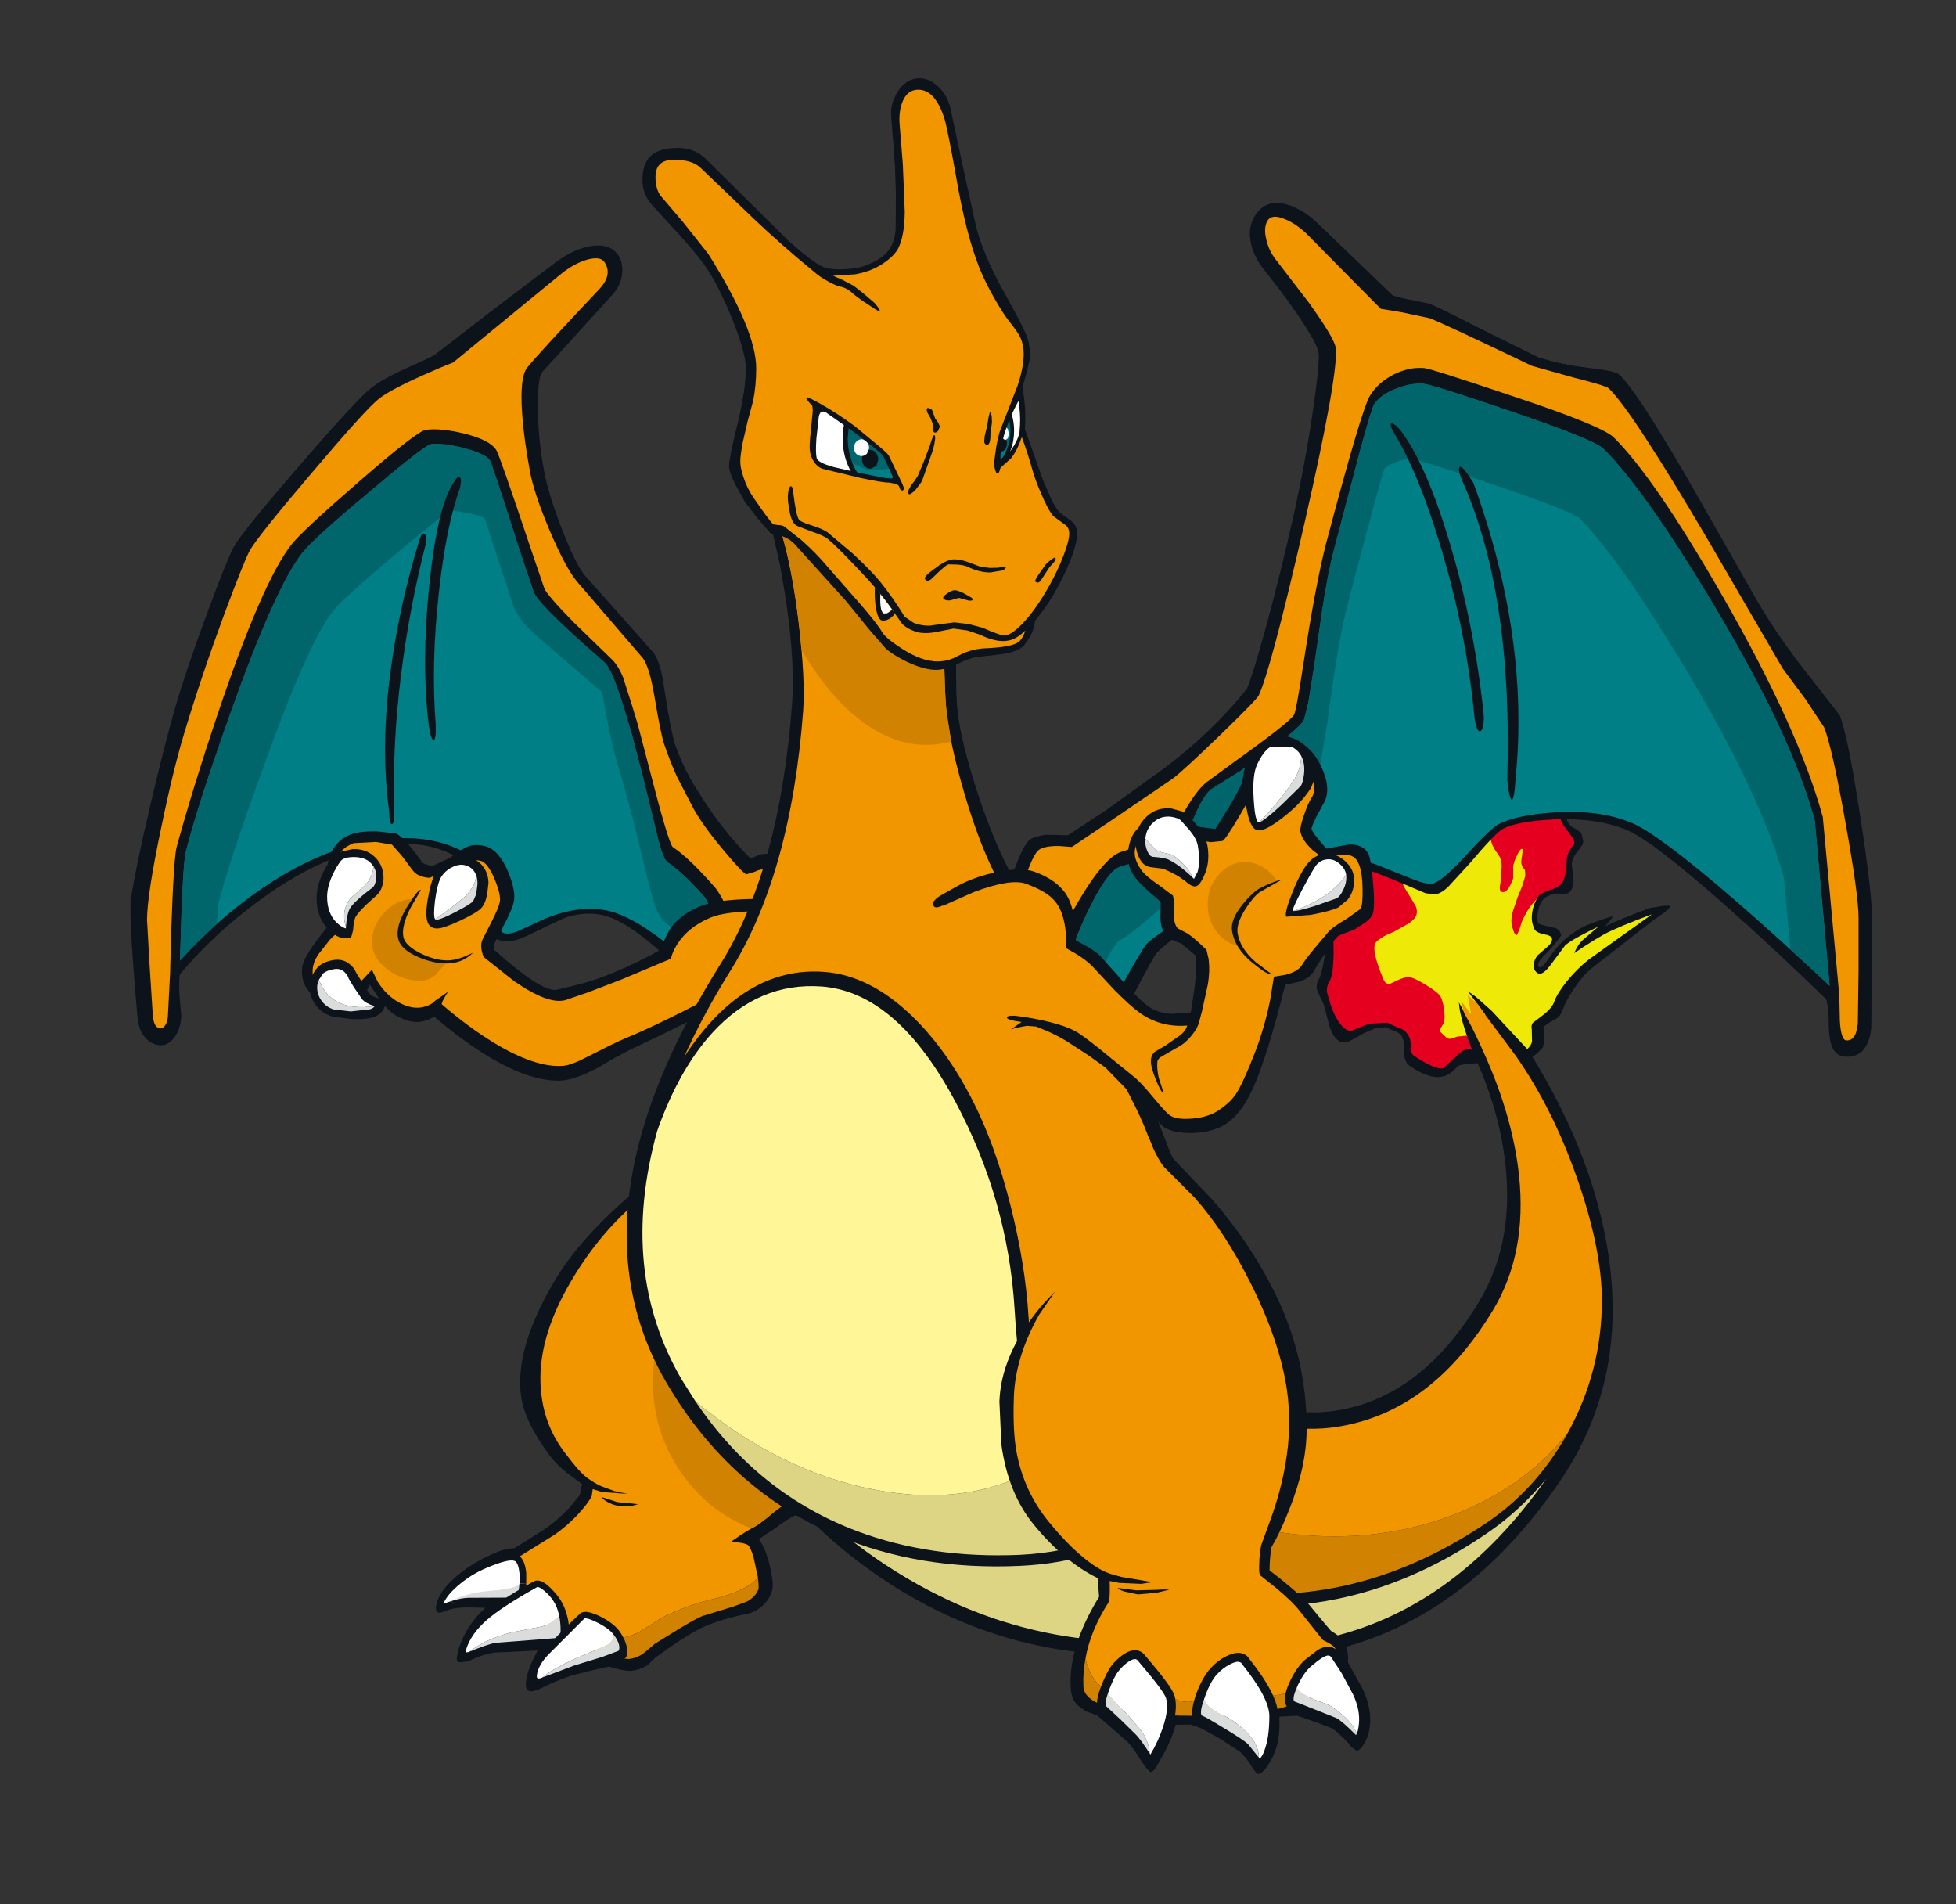 <svg width="75" height="73" viewBox="0 0 75 73" fill="none" xmlns="http://www.w3.org/2000/svg">
<rect x="0" y="0" width="75" height="73" fill="#333333" stroke="none"/>
<g id="CHARIZARD 1">
<g id="Group">
<path id="Vector" d="M51.985 27.939L51.865 27.856L52.022 28.187C52.071 28.285 52.182 28.401 52.354 28.536L52.613 28.766L52.604 28.508C52.591 28.386 52.385 28.196 51.985 27.939ZM57.432 25.154C57.506 24.872 57.651 24.526 57.866 24.116L58.18 23.555C58.254 23.445 58.356 23.408 58.485 23.445C58.608 23.488 58.663 23.577 58.651 23.712L58.559 24.98C58.503 25.874 58.491 26.481 58.522 26.799C58.54 26.952 58.58 27.069 58.642 27.148L58.91 27.351L59.297 27.58C59.476 27.703 59.608 27.834 59.694 27.975C59.916 28.325 60.064 28.864 60.138 29.593C60.211 30.267 60.196 30.769 60.091 31.1C60.054 31.216 60.048 31.317 60.073 31.403C60.091 31.483 60.147 31.575 60.239 31.679L60.452 31.798L60.636 31.936L60.71 32.258C60.704 32.337 60.661 32.423 60.581 32.515L60.378 32.791C60.304 32.925 60.267 33.048 60.267 33.158L60.322 33.535C60.347 33.737 60.338 33.897 60.294 34.013C60.239 34.184 60.125 34.273 59.953 34.279C59.756 34.261 59.621 34.261 59.547 34.279C59.399 34.322 59.285 34.377 59.205 34.445C59.088 34.567 59.011 34.73 58.974 34.932C58.931 35.128 58.937 35.287 58.993 35.41L59.168 35.465L59.38 35.52L59.667 35.584C59.778 35.639 59.842 35.731 59.861 35.86L59.722 36.053L59.464 36.365L59.122 36.724C58.974 36.889 58.94 37.006 59.02 37.073C59.076 37.116 59.181 37.027 59.334 36.807C59.556 36.488 59.731 36.267 59.861 36.145C60.242 35.777 60.645 35.523 61.07 35.382C61.581 35.186 61.836 35.11 61.836 35.153L61.698 35.336L61.55 35.511C61.956 35.315 62.523 35.082 63.249 34.812L63.683 34.739C63.904 34.708 64.018 34.708 64.025 34.739C64.037 34.794 63.954 34.886 63.775 35.015L63.424 35.254L61.052 37.101C60.805 37.297 60.562 37.582 60.322 37.955C60.119 38.255 59.984 38.51 59.916 38.718C59.873 38.859 59.796 38.966 59.685 39.04L59.353 39.233L59.177 39.361L59.187 39.416C59.23 39.6 59.224 39.842 59.168 40.142L58.974 40.345L58.762 40.519C60.208 42.878 61.147 45.218 61.578 47.54C62.23 51.02 61.642 54.101 59.814 56.785C57.494 60.185 54.697 62.317 51.422 63.181C50.025 63.548 48.424 63.726 46.621 63.714L41.377 63.337C38.398 63 35.628 61.882 33.067 59.983C32.255 59.376 31.507 58.721 30.824 58.016L29.965 57.06L30.122 56.298L45.116 52.282L45.374 53.366L45.799 52.98C45.83 52.876 45.83 52.775 45.799 52.677C45.769 52.591 45.728 52.527 45.679 52.484L47.784 53.522C49.188 54.209 50.634 54.325 52.124 53.872C53.921 53.326 55.453 51.997 56.721 49.883C57.559 48.486 57.903 46.857 57.756 44.995C57.645 43.579 57.279 42.167 56.657 40.758C56.201 40.776 55.943 40.819 55.881 40.887C55.703 41.089 55.534 41.211 55.373 41.254C55.035 41.358 54.607 41.236 54.09 40.887L54.053 40.859C53.887 40.749 53.816 40.516 53.841 40.161L53.813 39.885L53.73 39.683C53.681 39.628 53.604 39.579 53.499 39.536L53.121 39.38L52.742 39.416L52.29 39.609C51.939 39.818 51.724 39.931 51.644 39.949C51.373 40.017 51.154 39.83 50.988 39.389L50.785 38.608L50.739 38.47L50.526 38.02C50.459 37.848 50.477 37.68 50.582 37.514C50.643 37.41 50.708 37.156 50.776 36.751C50.843 36.347 50.874 36.035 50.868 35.814L50.859 35.437C50.859 35.26 50.896 35.091 50.969 34.932C51.013 34.84 51.096 34.708 51.219 34.537L51.523 34.05L51.616 33.691L51.57 33.37C51.508 33.131 51.483 32.922 51.496 32.745L51.523 32.294C51.536 32.117 51.57 31.961 51.625 31.826C51.65 31.765 51.733 31.614 51.874 31.375C51.973 31.204 52.019 31.081 52.013 31.008C52.001 30.885 51.893 30.539 51.69 29.97C51.487 29.43 51.367 29.044 51.33 28.812C51.293 28.573 51.274 28.312 51.274 28.03L51.283 27.654C51.29 27.586 51.324 27.528 51.385 27.479L50.563 26.762C50.514 26.72 50.486 26.667 50.48 26.606C50.468 26.539 50.483 26.477 50.526 26.422C50.557 26.373 50.606 26.34 50.674 26.321L50.849 26.349C51.422 26.637 51.788 26.799 51.948 26.836L52.438 26.827L52.659 26.79C52.985 26.741 53.339 26.906 53.721 27.286L53.795 27.369L53.675 26.376C53.656 26.113 53.752 25.7 53.961 25.136C54.121 24.732 54.318 24.297 54.552 23.831C54.65 23.635 54.73 23.249 54.792 22.673L54.866 21.478C54.866 21.344 54.93 21.264 55.06 21.239C55.189 21.209 55.284 21.252 55.346 21.368L55.466 21.681C55.546 21.926 55.586 22.158 55.586 22.379C55.586 22.538 55.629 22.826 55.715 23.243L55.632 22.498C55.626 22.431 55.641 22.37 55.678 22.315C55.721 22.253 55.777 22.217 55.844 22.204C55.912 22.198 55.977 22.214 56.038 22.25C56.094 22.287 56.127 22.339 56.14 22.407L56.223 22.774C56.297 23.044 56.377 23.27 56.463 23.454C56.543 23.632 56.58 23.84 56.574 24.079L56.5 24.695L56.435 25.108C56.423 25.304 56.592 25.632 56.943 26.092L57.165 26.386L57.266 26.56L57.294 26.174C57.325 25.715 57.371 25.375 57.432 25.154Z" fill="#0D131A"/>
<path id="Vector_2" d="M56.989 30.264L57.155 30.172C57.199 30.19 57.199 30.285 57.155 30.457C57.094 30.708 57.066 31.008 57.072 31.357C57.078 31.682 57.112 31.957 57.174 32.184C57.229 32.374 57.319 32.549 57.442 32.708C57.546 32.855 57.602 32.996 57.608 33.131C57.614 33.449 57.589 33.749 57.534 34.031C57.534 34.093 57.556 34.136 57.599 34.16C57.636 34.184 57.694 34.163 57.774 34.096C57.854 33.998 57.925 33.863 57.986 33.691C58.017 33.599 58.02 33.489 57.996 33.361C57.983 33.201 58.008 33.06 58.069 32.938L58.217 32.635C58.273 32.524 58.328 32.478 58.383 32.497L58.411 32.653L58.365 33.121L58.476 33.287L58.522 33.563C58.51 33.661 58.423 33.894 58.263 34.261L58.051 34.877C57.983 35.085 57.956 35.241 57.968 35.345C57.999 35.633 58.057 35.777 58.143 35.777L58.217 35.658L58.291 35.41L58.587 34.849C58.648 34.745 58.765 34.607 58.937 34.436C58.802 34.681 58.734 34.935 58.734 35.198C58.734 35.315 58.765 35.45 58.827 35.603C58.87 35.701 58.993 35.771 59.196 35.814C59.393 35.845 59.498 35.903 59.51 35.989C59.522 36.087 59.454 36.197 59.307 36.319L58.956 36.623C58.864 36.739 58.814 36.859 58.808 36.981C58.796 37.122 58.845 37.229 58.956 37.303C59.079 37.389 59.257 37.269 59.491 36.944L60.018 36.237C60.215 36.071 60.639 35.833 61.292 35.52L60.701 36.025C60.615 36.099 60.532 36.206 60.452 36.347L60.359 36.54L60.728 36.292C61.024 36.102 61.285 35.943 61.513 35.814C61.883 35.618 62.492 35.364 63.341 35.051L60.913 36.788C60.624 37.015 60.344 37.294 60.073 37.624C59.821 37.943 59.661 38.203 59.593 38.406C59.538 38.559 59.408 38.718 59.205 38.883L58.78 39.205C58.725 39.266 58.71 39.355 58.734 39.471L58.743 39.931C58.719 40.035 58.657 40.13 58.559 40.216L57.192 38.746L56.602 38.222L56.278 37.992L56.952 38.902L56.435 38.957L56.315 39.113L55.937 38.424L55.974 38.736C56.029 39.018 56.124 39.355 56.26 39.747L55.863 39.784L55.623 39.858L55.466 39.848C55.287 39.695 55.192 39.588 55.18 39.527C55.173 39.49 55.186 39.453 55.217 39.416L55.281 39.334C55.355 39.193 55.38 38.997 55.355 38.746C55.33 38.494 55.266 38.304 55.161 38.176C55.063 38.047 54.881 37.903 54.616 37.744C54.333 37.578 54.109 37.496 53.943 37.496C53.881 37.496 53.782 37.529 53.647 37.597L53.324 37.744C53.207 37.775 53.108 37.722 53.028 37.588C52.893 37.33 52.788 37.039 52.715 36.715C52.641 36.372 52.644 36.16 52.724 36.081C52.816 35.989 53.087 35.842 53.536 35.639L54.007 35.373C54.142 35.281 54.226 35.186 54.256 35.088C54.33 34.886 54.25 34.641 54.016 34.353C53.709 33.979 53.641 33.621 53.813 33.278C53.887 33.118 54.066 32.987 54.349 32.883C54.521 32.815 54.7 32.684 54.884 32.487L55.17 31.964L55.41 31.238C55.472 31.017 55.531 30.907 55.586 30.907C55.623 30.907 55.647 30.993 55.66 31.164C55.672 31.391 55.66 31.614 55.623 31.835L55.549 32.276C55.537 32.362 55.543 32.417 55.567 32.441C55.611 32.484 55.663 32.5 55.724 32.487C55.897 32.445 56.038 32.35 56.149 32.203C56.278 32.019 56.374 31.737 56.435 31.357C56.484 31.063 56.592 30.791 56.758 30.539L56.989 30.264Z" fill="#EFE908"/>
<path id="Vector_3" d="M57.672 25.218C57.746 24.949 57.891 24.615 58.106 24.217L58.402 23.693L58.309 24.961C58.248 25.868 58.236 26.49 58.273 26.827C58.303 27.127 58.439 27.357 58.679 27.516C59.005 27.73 59.224 27.923 59.334 28.095C59.544 28.426 59.704 28.931 59.814 29.611C59.925 30.273 59.938 30.744 59.851 31.026C59.784 31.247 59.824 31.461 59.971 31.67L60.313 32.129C60.368 32.245 60.378 32.331 60.341 32.386C60.267 32.472 60.202 32.57 60.147 32.68C60.091 32.797 60.064 32.944 60.064 33.121C60.064 33.336 60.033 33.526 59.971 33.691C59.91 33.881 59.771 34.01 59.556 34.077C59.279 34.163 59.097 34.249 59.011 34.335L58.864 34.528C58.666 34.736 58.497 35.002 58.356 35.327L58.245 35.676L58.162 35.842C58.125 35.854 58.088 35.82 58.051 35.741L57.959 35.41C57.94 35.281 57.956 35.128 58.005 34.95L58.18 34.426L58.374 33.949L58.485 33.581L58.476 33.361L58.402 33.259C58.353 33.186 58.328 33.112 58.328 33.039L58.374 32.699C58.393 32.601 58.389 32.549 58.365 32.543C58.309 32.53 58.233 32.638 58.134 32.864C58.042 33.06 58.005 33.22 58.023 33.342V33.664C57.888 34.044 57.749 34.221 57.608 34.197C57.503 34.178 57.479 34.062 57.534 33.847L57.58 33.204C57.58 33.033 57.537 32.886 57.451 32.763C57.316 32.586 57.229 32.432 57.192 32.304C57.057 31.832 57.002 31.382 57.026 30.953C57.032 30.812 57.069 30.631 57.137 30.411C57.223 30.123 57.137 30.132 56.878 30.438C56.688 30.689 56.558 30.965 56.491 31.265C56.38 31.78 56.254 32.123 56.112 32.294C56.069 32.343 56.001 32.392 55.909 32.441C55.804 32.497 55.718 32.521 55.651 32.515L55.54 32.441L55.512 32.34L55.641 31.375C55.66 31.1 55.641 30.962 55.586 30.962C55.555 30.962 55.521 31.02 55.484 31.137L55.355 31.55C55.207 32.016 55.084 32.307 54.986 32.423L54.635 32.745L54.284 32.956C54.173 32.999 54.09 33.042 54.035 33.085C53.961 33.146 53.899 33.238 53.85 33.361C53.758 33.569 53.749 33.774 53.822 33.976L54.081 34.399L54.293 34.757C54.336 34.867 54.34 34.984 54.303 35.106C54.278 35.174 54.192 35.266 54.044 35.382L53.425 35.731C53.142 35.836 52.924 35.961 52.77 36.108C52.616 36.267 52.711 36.755 53.056 37.569C53.118 37.692 53.204 37.738 53.315 37.707L53.61 37.569C53.764 37.496 53.896 37.459 54.007 37.459C54.13 37.459 54.34 37.551 54.635 37.735C54.912 37.9 55.093 38.032 55.18 38.13C55.266 38.222 55.327 38.396 55.364 38.654C55.401 38.893 55.401 39.073 55.364 39.196L55.235 39.426C55.198 39.487 55.204 39.539 55.254 39.582L55.438 39.756C55.5 39.812 55.564 39.833 55.632 39.821L55.881 39.738L56.241 39.701L56.444 40.243L56.352 40.225C56.211 40.194 56.032 40.292 55.817 40.519L55.337 40.951C55.146 41 54.776 40.844 54.229 40.482C54.13 40.415 54.084 40.326 54.09 40.216C54.102 40.038 54.09 39.9 54.053 39.802C53.998 39.643 53.887 39.52 53.721 39.435C53.505 39.355 53.333 39.279 53.204 39.205L52.502 39.242L51.837 39.508C51.684 39.545 51.52 39.441 51.348 39.196C51.219 39.006 51.111 38.785 51.025 38.534L50.886 38.047C50.862 37.894 50.896 37.744 50.988 37.597C51.074 37.456 51.123 37.116 51.136 36.577L51.117 35.437C51.117 35.235 51.188 35.033 51.33 34.831L51.754 34.16C51.865 33.933 51.896 33.697 51.847 33.452C51.779 33.103 51.748 32.873 51.754 32.763C51.767 32.598 51.862 32.291 52.041 31.844C52.207 31.434 52.281 31.146 52.262 30.98C52.25 30.815 52.142 30.457 51.939 29.905C51.73 29.323 51.61 28.946 51.579 28.775C51.542 28.548 51.527 28.297 51.533 28.021L51.542 27.672L51.588 27.847C51.637 27.994 51.708 28.147 51.8 28.306C51.874 28.441 52.001 28.582 52.179 28.729C52.376 28.888 52.517 29.032 52.604 29.161C52.69 29.29 52.748 29.446 52.779 29.63C52.865 29.115 52.893 28.732 52.862 28.481C52.844 28.315 52.721 28.144 52.493 27.966L51.92 27.589C51.797 27.504 51.563 27.308 51.219 27.001L50.73 26.569L51.182 26.79C51.508 26.949 51.742 27.047 51.884 27.084L52.299 27.112L52.687 27.038C52.939 27.001 53.225 27.142 53.545 27.461C53.607 27.522 53.653 27.648 53.684 27.837C53.721 28.04 53.801 28.227 53.924 28.398C54.152 28.704 54.281 28.943 54.312 29.115C54.084 27.645 53.955 26.726 53.924 26.358C53.906 26.113 54.007 25.715 54.229 25.163C54.376 24.777 54.561 24.37 54.783 23.941C54.906 23.696 54.998 23.215 55.06 22.498L55.115 21.488L55.226 21.754C55.3 21.975 55.337 22.183 55.337 22.379C55.337 22.544 55.373 22.82 55.447 23.206L55.586 24.07C55.617 24.407 55.644 24.548 55.669 24.492C55.755 24.382 55.841 24.198 55.928 23.941C56.014 23.69 55.998 23.197 55.881 22.462L55.974 22.838L56.223 23.564C56.309 23.754 56.334 24.002 56.297 24.309L56.186 25.09C56.167 25.298 56.257 25.552 56.454 25.853L56.952 26.533C57.125 26.784 57.223 27.066 57.248 27.378C57.365 27.182 57.451 26.955 57.506 26.698L57.562 26.055C57.574 25.736 57.611 25.457 57.672 25.218Z" fill="#E50020"/>
<path id="Vector_4" d="M33.298 59.532C32.486 58.944 31.738 58.319 31.055 57.658L30.27 56.831L37.453 54.91C38.13 56.178 38.992 57.315 40.038 58.319C41.681 59.888 43.565 60.88 45.688 61.297C49.72 62.081 53.548 61.205 57.174 58.669C57.931 58.136 58.639 57.474 59.297 56.684C57.026 59.924 54.309 61.94 51.145 62.73C49.809 63.067 48.277 63.224 46.547 63.199L41.571 62.822C38.659 62.491 35.902 61.395 33.298 59.532Z" fill="#DDD583"/>
<path id="Vector_5" d="M38.21 54.726L41.469 53.844C42.306 55.357 43.587 56.573 45.31 57.492C47.076 58.43 49.025 58.898 51.154 58.898C53.007 58.898 54.736 58.537 56.343 57.814C57.9 57.109 59.156 56.151 60.11 54.938C59.316 56.371 58.273 57.523 56.98 58.393C53.416 60.788 49.671 61.603 45.744 60.837C43.719 60.439 41.977 59.496 40.518 58.007C39.706 57.174 38.936 56.08 38.21 54.726Z" fill="#D18200"/>
<path id="Vector_6" d="M56.408 38.883L56.278 38.157L56.657 38.488L56.989 38.957L58.106 40.455C59.073 41.827 59.873 43.432 60.507 45.27C61.116 47.035 61.421 48.563 61.421 49.856C61.421 51.657 60.984 53.351 60.11 54.938C59.156 56.151 57.9 57.109 56.343 57.814C54.736 58.537 53.007 58.898 51.154 58.898C49.025 58.898 47.076 58.43 45.31 57.492C43.587 56.573 42.306 55.357 41.469 53.844L45.264 52.824L45.467 53.017C45.812 53.25 46.501 53.617 47.535 54.12C49.031 54.849 50.6 54.968 52.244 54.478C54.226 53.89 55.894 52.472 57.248 50.223C58.122 48.771 58.454 47.05 58.245 45.059C58.091 43.625 57.675 42.133 56.998 40.584C56.66 39.812 56.371 39.223 56.131 38.819L56.038 38.387L56.408 38.883Z" fill="#F29600"/>
<path id="Vector_7" d="M39.946 57.373C39.355 56.668 38.776 55.786 38.21 54.726L45.255 52.833L45.282 52.879C45.338 52.94 45.47 53.032 45.679 53.155C45.802 53.694 45.864 54.239 45.864 54.791C45.864 55.826 45.658 56.812 45.245 57.749C44.845 58.656 44.282 59.453 43.556 60.139C42.183 59.52 40.98 58.598 39.946 57.373Z" fill="#D18200"/>
<path id="Vector_8" d="M32.07 58.586C31.701 57.961 31.424 57.29 31.239 56.573L37.453 54.91C37.951 55.86 38.579 56.751 39.336 57.584C40.463 58.846 41.743 59.811 43.177 60.479C42.525 61.012 41.811 61.422 41.035 61.71C40.223 62.011 39.383 62.164 38.515 62.17C36.213 61.441 34.065 60.246 32.07 58.586Z" fill="#DDD583"/>
<path id="Vector_9" d="M23.475 11.306L20.788 14.265C20.677 14.418 20.622 14.85 20.622 15.56C20.622 16.357 20.702 17.187 20.862 18.051C20.96 18.614 21.182 19.34 21.526 20.229C21.877 21.148 22.179 21.76 22.431 22.067L23.798 23.601L25.063 25.026C25.253 25.301 25.389 25.758 25.469 26.395C25.641 27.516 25.783 28.239 25.894 28.564C26.047 29.005 26.238 29.43 26.466 29.841C26.632 30.135 26.881 30.53 27.214 31.026C27.663 31.682 28.183 32.31 28.774 32.91L29.18 32.745L29.67 32.717C29.836 32.772 29.953 32.925 30.021 33.177L30.141 33.802L30.722 34.188C30.839 34.267 30.913 34.384 30.944 34.537C30.962 34.678 30.928 34.806 30.842 34.923L29.494 36.66L28.645 38.801C28.577 38.978 28.448 39.083 28.257 39.113C28.171 39.132 28.045 39.101 27.879 39.021L27.546 38.801C26.894 38.017 26.223 37.306 25.534 36.669C24.499 35.719 23.675 35.186 23.059 35.07C22.61 34.984 22.148 35.021 21.674 35.18C21.533 35.235 21.163 35.41 20.566 35.704C20.197 35.888 19.929 36.001 19.763 36.044C19.486 36.117 19.24 36.099 19.024 35.989C18.846 35.897 18.744 35.741 18.72 35.52L18.738 35.097L18.784 34.895C18.84 34.54 18.754 34.151 18.526 33.728C18.378 33.471 18.092 33.21 17.667 32.947C17.039 32.549 16.335 32.35 15.553 32.35C13.749 32.35 11.848 33.097 9.847 34.592C8.708 35.437 7.724 36.359 6.893 37.358C6.862 37.615 6.862 37.931 6.893 38.304L6.948 38.902C6.948 39.208 6.874 39.478 6.727 39.711C6.573 39.949 6.388 40.069 6.173 40.069C5.969 40.069 5.788 39.992 5.628 39.839C5.425 39.649 5.308 39.373 5.277 39.012L5.268 38.957C5.138 37.499 5.055 36.347 5.018 35.502C4.994 34.932 4.994 34.589 5.018 34.472C5.129 33.719 5.375 32.527 5.757 30.898C6.114 29.366 6.437 28.098 6.727 27.093C6.979 26.211 7.385 25.013 7.945 23.5C8.468 22.085 8.81 21.236 8.97 20.955C9.179 20.581 10.016 19.546 11.481 17.849C12.928 16.176 13.833 15.193 14.196 14.899C14.497 14.654 14.977 14.384 15.636 14.09L16.227 13.823C16.479 13.707 16.633 13.627 16.689 13.585L18.978 11.82L21.342 10.028C21.803 9.697 22.244 9.498 22.662 9.431C23.099 9.363 23.425 9.452 23.641 9.697C23.801 9.881 23.875 10.12 23.862 10.414C23.844 10.745 23.715 11.042 23.475 11.306Z" fill="#0D131A"/>
<path id="Vector_10" d="M14.131 18.887C15.479 17.747 16.267 17.129 16.495 17.031C16.802 16.988 17.233 17.037 17.787 17.178C18.347 17.325 18.68 17.481 18.784 17.646C18.852 17.775 19.243 18.957 19.957 21.194L20.465 22.701C20.594 23.038 21.496 23.932 23.17 25.384C23.385 25.574 23.662 26.245 24.001 27.396L24.222 28.132L24.656 29.795L25.247 32.212C25.377 32.708 25.494 32.99 25.598 33.057C26.011 33.339 26.478 33.777 27.002 34.371C27.1 34.488 27.309 34.935 27.629 35.713L28.497 37.891L28.174 38.617C27.669 38.059 27.085 37.483 26.42 36.889C25.09 35.707 24.026 35.042 23.225 34.895C22.462 34.754 21.625 34.889 20.714 35.3L19.865 35.695C19.6 35.799 19.403 35.817 19.274 35.75C19.206 35.713 19.16 35.587 19.135 35.373L19.117 35.07C19.16 34.972 19.181 34.837 19.181 34.665C19.181 34.328 19.08 33.973 18.877 33.599C18.704 33.275 18.36 32.971 17.843 32.69C17.166 32.316 16.393 32.129 15.525 32.129C13.777 32.129 11.974 32.757 10.115 34.013C8.964 34.791 7.893 35.728 6.902 36.825C6.97 34.35 7.043 32.962 7.124 32.662C7.388 31.59 7.954 29.829 8.822 27.378C9.979 24.125 10.906 22.06 11.601 21.184C11.897 20.817 12.74 20.051 14.131 18.887Z" fill="#008086"/>
<path id="Vector_11" d="M22.994 11.067C21.443 12.709 20.517 13.716 20.215 14.09C20.018 14.341 19.954 14.935 20.022 15.873C20.065 16.498 20.163 17.224 20.317 18.051C20.416 18.608 20.665 19.362 21.065 20.311C21.471 21.267 21.822 21.926 22.117 22.287L24.647 25.228C24.82 25.454 24.97 25.957 25.1 26.735C25.26 27.691 25.383 28.291 25.469 28.536C25.629 29.002 25.792 29.415 25.958 29.777L26.577 30.971C26.805 31.394 27.186 31.927 27.722 32.57C28.22 33.164 28.519 33.48 28.617 33.517L28.95 33.416C29.11 33.336 29.236 33.312 29.328 33.342C29.5 33.397 29.614 33.651 29.67 34.105L30.436 34.61L29.051 36.411L28.857 36.889C28.113 35.217 27.632 34.261 27.417 34.022C26.758 33.269 26.217 32.751 25.792 32.469C25.675 32.334 25.377 31.33 24.896 29.455L24.453 27.764L24.232 27.038L23.89 25.963C23.755 25.638 23.598 25.396 23.419 25.237L21.997 23.858C21.308 23.154 20.933 22.719 20.871 22.554L20.363 21.065C19.551 18.639 19.108 17.371 19.034 17.26C18.874 16.997 18.458 16.782 17.787 16.617C17.178 16.47 16.689 16.424 16.319 16.479C16.091 16.516 15.233 17.184 13.743 18.483C12.303 19.732 11.451 20.526 11.186 20.863C10.429 21.818 9.469 24.03 8.305 27.498C7.721 29.231 7.21 30.889 6.773 32.469C6.674 32.873 6.591 34.475 6.523 37.275L6.44 38.902C6.44 39.043 6.413 39.165 6.357 39.269C6.302 39.367 6.24 39.416 6.173 39.416C6.086 39.416 6.025 39.392 5.988 39.343C5.92 39.269 5.877 39.129 5.859 38.92L5.739 37.045L5.637 35.254C5.643 34.604 5.822 33.443 6.173 31.771C6.48 30.276 6.779 29.051 7.068 28.095C7.499 26.661 8.016 25.127 8.619 23.491C9.124 22.143 9.444 21.347 9.579 21.102C9.77 20.759 10.555 19.775 11.934 18.152C13.319 16.516 14.18 15.563 14.519 15.294C14.802 15.067 15.362 14.767 16.199 14.393C16.618 14.203 17.009 14.038 17.372 13.897L21.462 10.543C21.8 10.261 22.139 10.068 22.477 9.964C22.828 9.86 23.059 9.884 23.17 10.037C23.392 10.356 23.333 10.699 22.994 11.067Z" fill="#F29600"/>
<path id="Vector_12" d="M18.581 19.861C18.44 19.794 18.23 19.729 17.953 19.668L17.27 19.567C16.839 19.861 16.058 20.489 14.925 21.451C13.731 22.462 13.017 23.114 12.783 23.408C12.137 24.223 11.241 26.226 10.096 29.418C9.222 31.832 8.647 33.575 8.37 34.647L8.315 35.419C7.847 35.842 7.376 36.31 6.902 36.825C6.97 34.35 7.043 32.962 7.124 32.662C7.388 31.59 7.954 29.829 8.822 27.378C9.979 24.125 10.906 22.06 11.601 21.184C11.897 20.817 12.74 20.051 14.131 18.887C15.479 17.747 16.267 17.129 16.495 17.031C16.802 16.988 17.233 17.037 17.787 17.178C18.347 17.325 18.68 17.481 18.784 17.646C18.852 17.775 19.243 18.957 19.957 21.194L20.465 22.701C20.594 23.038 21.496 23.932 23.17 25.384C23.385 25.574 23.662 26.245 24.001 27.396L24.222 28.132L24.656 29.795L25.247 32.212C25.377 32.708 25.494 32.99 25.598 33.057C26.011 33.339 26.478 33.777 27.002 34.371C27.1 34.488 27.309 34.935 27.629 35.713L28.497 37.891L28.174 38.617L27.371 37.79C27.1 37.116 26.924 36.721 26.845 36.604C26.364 36.053 25.961 35.673 25.635 35.465C25.42 35.318 25.253 35.088 25.137 34.776C25.05 34.555 24.912 34.047 24.721 33.25L24.343 31.697L23.918 30.089L23.687 29.317C23.539 28.815 23.395 28.199 23.253 27.47L23.087 26.533L20.511 24.327C20.074 23.929 19.791 23.54 19.662 23.16L18.581 19.861Z" fill="#00666C"/>
<path id="Vector_13" d="M70.543 27.424C70.752 27.957 71.014 29.247 71.328 31.293C71.629 33.253 71.78 34.549 71.78 35.18V35.382L71.752 39.398C71.672 40.152 71.352 40.522 70.792 40.51C70.546 40.504 70.371 40.391 70.266 40.17C70.167 39.962 70.118 39.619 70.118 39.141C70.118 38.84 70.087 38.565 70.026 38.314C68.789 37.101 67.49 35.891 66.13 34.684C64.283 33.054 63.046 32.105 62.418 31.835C61.661 31.51 60.722 31.369 59.602 31.412C58.685 31.455 58.032 31.572 57.645 31.762C57.466 31.847 57.029 32.301 56.334 33.121L55.531 33.995C55.346 34.172 55.173 34.27 55.013 34.289L54.663 34.243L54.118 34.013C53.182 33.609 52.499 33.348 52.068 33.232C51.065 32.968 50.215 32.978 49.52 33.259C48.535 33.658 47.437 34.27 46.224 35.097C45.301 35.728 44.682 36.2 44.368 36.513C44.264 36.629 43.947 37.202 43.417 38.231L41.829 41.346C41.749 41.493 41.571 41.573 41.294 41.585C41.097 41.585 40.943 41.502 40.832 41.337L36.65 34.335C36.551 34.175 36.545 34.013 36.631 33.847C36.724 33.676 36.862 33.584 37.047 33.572L38.828 33.526C39.087 32.772 39.309 32.325 39.493 32.184C39.598 32.111 39.798 32.049 40.093 32L40.952 32.019L42.429 31.045L44.673 29.427C45.898 28.496 46.944 27.488 47.812 26.404C47.966 26.043 48.215 25.231 48.56 23.969C48.923 22.633 49.264 21.255 49.585 19.833C49.88 18.516 50.126 17.196 50.323 15.873C50.502 14.666 50.582 13.894 50.563 13.557C50.551 13.373 50.369 13.009 50.019 12.463C49.637 11.863 49.123 11.159 48.477 10.35C48.218 10.031 48.049 9.694 47.969 9.339C47.87 8.91 47.932 8.536 48.154 8.218C48.32 7.979 48.526 7.838 48.772 7.795C49.043 7.752 49.342 7.807 49.668 7.961C49.945 8.089 50.2 8.261 50.434 8.475L51.939 9.918L53.379 11.306C53.428 11.348 53.644 11.407 54.026 11.48L54.783 11.636C54.961 11.691 55.678 12.041 56.934 12.684L58.983 13.695C59.587 13.885 60.202 14.016 60.83 14.09L61.569 14.191C61.852 14.24 62.03 14.301 62.104 14.375C62.535 14.779 63.397 16.093 64.689 18.317L67.385 23.05C67.939 23.999 68.622 24.983 69.435 26L70.543 27.424Z" fill="#0D131A"/>
<path id="Vector_14" d="M68.364 25.641L69.232 26.808L69.943 27.884C70.146 28.392 70.417 29.596 70.755 31.495C71.094 33.376 71.263 34.604 71.263 35.18V37.193L71.235 39.233C71.211 39.447 71.171 39.603 71.115 39.701C71.041 39.83 70.934 39.891 70.792 39.885C70.7 39.879 70.632 39.756 70.589 39.517C70.558 39.352 70.543 39.168 70.543 38.966L70.524 38.148L69.897 31.375V31.339C69.287 29.096 68.016 26.288 66.083 22.912C64.329 19.855 62.929 17.809 61.883 16.773C61.593 16.479 60.298 15.949 57.996 15.184C55.866 14.467 54.733 14.108 54.598 14.108C54.216 14.078 53.829 14.16 53.435 14.357C53.041 14.559 52.739 14.828 52.53 15.165C52.321 15.496 51.761 17.383 50.849 20.826C50.579 21.873 50.286 23.427 49.972 25.485C49.794 26.649 49.677 27.286 49.621 27.396C49.523 27.58 48.754 28.187 47.313 29.216L46.261 29.988C46.052 30.159 45.83 30.432 45.596 30.806C45.473 30.996 45.298 31.305 45.07 31.734L44.867 32.111C44.836 32.147 44.673 32.2 44.377 32.267C43.799 32.408 43.331 32.539 42.974 32.662C42.506 32.821 41.894 33.575 41.137 34.923C40.632 35.823 40.103 36.914 39.549 38.194L37.084 34.077L39.216 33.912L39.429 33.315C39.589 32.904 39.724 32.659 39.835 32.579C39.989 32.475 40.247 32.426 40.611 32.432L41.1 32.469L42.845 31.293L44.977 29.841C45.23 29.651 45.83 29.1 46.778 28.187C47.72 27.274 48.215 26.765 48.264 26.661C48.578 25.987 49.16 23.8 50.009 20.1C50.883 16.277 51.286 14.026 51.219 13.346C51.194 13.107 50.849 12.525 50.185 11.6L48.929 9.964C48.751 9.743 48.627 9.489 48.56 9.201C48.48 8.895 48.492 8.65 48.597 8.466C48.701 8.288 48.911 8.261 49.224 8.383C49.502 8.487 49.785 8.671 50.074 8.935L51.57 10.451L52.945 11.838L53.73 11.967L54.81 12.197C55.063 12.283 56.374 12.892 58.743 14.026L60.35 14.476C61.169 14.684 61.612 14.819 61.679 14.88C62.264 15.438 63.52 17.352 65.446 20.624L68.364 25.641Z" fill="#F29600"/>
<path id="Vector_15" d="M69.583 31.449L70.155 37.79C68.875 36.589 67.647 35.48 66.471 34.463C64.569 32.821 63.277 31.853 62.593 31.559C61.763 31.204 60.759 31.066 59.584 31.146C58.648 31.207 57.946 31.354 57.479 31.587C57.275 31.685 56.845 32.095 56.186 32.818C55.577 33.48 55.155 33.832 54.921 33.875C54.779 33.906 54.503 33.838 54.09 33.673L52.807 33.158C51.514 32.705 50.391 32.671 49.437 33.057C48.378 33.492 47.224 34.083 45.975 34.831C44.922 35.462 44.264 35.903 43.999 36.154C43.839 36.313 43.337 37.18 42.494 38.755L41.275 41.071L40.01 39.049C40.909 36.825 41.407 35.603 41.506 35.382C42.097 34.071 42.574 33.354 42.937 33.232C43.196 33.14 43.706 33.014 44.47 32.855L44.931 32.736L45.208 32.533L45.448 32.102L45.873 31.127C46.076 30.692 46.261 30.404 46.427 30.264L46.898 29.97L47.563 29.556L49.215 28.343C49.665 27.994 49.926 27.743 50 27.589L50.166 26.937L50.388 25.549L50.702 23.362C50.843 22.431 50.994 21.662 51.154 21.056L52.142 17.306C52.438 16.216 52.619 15.615 52.687 15.505C52.853 15.248 53.142 15.043 53.555 14.889C53.93 14.742 54.281 14.684 54.607 14.715C54.915 14.764 56.035 15.119 57.968 15.781C60.079 16.498 61.252 16.972 61.486 17.205C62.556 18.277 63.966 20.274 65.714 23.197C67.702 26.517 68.992 29.268 69.583 31.449Z" fill="#008086"/>
<path id="Vector_16" d="M68.65 36.402L68.401 33.654C67.822 31.541 66.564 28.867 64.625 25.632C62.926 22.808 61.572 20.884 60.562 19.861C60.261 19.653 59.202 19.239 57.386 18.62C55.761 18.069 54.681 17.726 54.146 17.591C53.961 17.585 53.758 17.625 53.536 17.711C53.315 17.79 53.164 17.876 53.084 17.968C52.992 18.213 52.61 19.61 51.939 22.158L51.644 23.307C51.447 24.048 51.246 25.16 51.043 26.643L50.896 27.709L50.628 29.28C50.566 29.611 50.496 29.85 50.416 29.997C50.305 30.224 50.059 30.496 49.677 30.815L47.72 32.285L46.935 32.772L46.63 32.956C44.427 34.929 43.19 35.961 42.919 36.053C42.574 36.335 41.888 37.784 40.86 40.4V40.409L40.01 39.049C40.909 36.825 41.407 35.603 41.506 35.382C42.097 34.071 42.574 33.354 42.937 33.232C43.196 33.14 43.706 33.014 44.47 32.855L44.931 32.736L45.208 32.533L45.448 32.102L45.873 31.127C46.076 30.692 46.261 30.404 46.427 30.264L46.898 29.97L47.563 29.556L49.215 28.343C49.665 27.994 49.926 27.743 50 27.589L50.166 26.937L50.388 25.549L50.702 23.362C50.843 22.431 50.994 21.662 51.154 21.056L52.142 17.306C52.438 16.216 52.619 15.615 52.687 15.505C52.853 15.248 53.142 15.043 53.555 14.889C53.93 14.742 54.281 14.684 54.607 14.715C54.915 14.764 56.035 15.119 57.968 15.781C60.079 16.498 61.252 16.972 61.486 17.205C62.556 18.277 63.966 20.274 65.714 23.197C67.702 26.517 68.992 29.268 69.583 31.449L70.155 37.79L68.65 36.402Z" fill="#00666C"/>
<path id="Vector_17" d="M12.368 38.286L12.183 38.249L11.86 38.02C11.644 37.775 11.552 37.471 11.583 37.11C11.601 36.865 11.826 36.464 12.257 35.906C12.614 35.44 12.882 35.134 13.06 34.987L13.134 34.923L12.765 33.921L12.709 33.811C12.623 33.633 12.574 33.477 12.562 33.342C12.549 33.171 12.583 32.978 12.663 32.763C12.811 32.402 13.063 32.148 13.42 32C13.666 31.902 14.017 31.86 14.473 31.872L15.184 31.954C15.393 32.04 15.735 32.417 16.209 33.085L16.365 33.149L16.569 33.204L17.252 32.883C17.566 32.65 17.797 32.506 17.944 32.451C18.141 32.377 18.363 32.374 18.609 32.441C18.948 32.527 19.237 32.849 19.477 33.406C19.686 33.903 19.76 34.295 19.698 34.583C19.674 34.711 19.591 34.923 19.449 35.217L19.034 36.026L18.932 36.209L18.96 36.421C20.197 37.529 21.003 38.035 21.379 37.937L22.099 37.762C22.585 37.64 23.047 37.487 23.484 37.303C24.204 37.003 24.82 36.702 25.33 36.402C25.478 36.016 25.601 35.75 25.7 35.603C25.952 35.247 26.321 34.966 26.808 34.757C27.22 34.58 27.891 34.482 28.82 34.463C29.368 34.451 29.854 34.46 30.279 34.491L30.962 34.555L28.599 39.609L28.248 39.545L26.651 39.031L25.598 39.554L24.121 40.262L23.493 40.593L22.958 40.914C22.373 41.221 21.911 41.389 21.573 41.42C20.797 41.475 19.858 41.175 18.757 40.519C18.073 40.109 17.372 39.594 16.652 38.975C16.424 39.104 16.218 39.171 16.033 39.178C15.774 39.19 15.491 39.107 15.184 38.929C15.005 38.831 14.808 38.641 14.593 38.36L14.177 37.744L13.956 38.194L13.799 38.36L12.368 38.286Z" fill="#0D131A"/>
<path id="Vector_18" d="M12.386 37.808C12.312 37.808 12.242 37.781 12.174 37.725C12.032 37.615 11.971 37.431 11.989 37.174C12.001 36.99 12.069 36.8 12.192 36.604L12.663 36.007L13.254 35.447L13.623 35.116C13.691 35.011 13.55 34.552 13.199 33.737C13.039 33.37 12.959 33.125 12.959 33.002C12.952 32.714 13.152 32.487 13.559 32.322L14.408 32.276L15.027 32.377L15.415 32.818L15.821 33.361C15.944 33.532 16.162 33.63 16.476 33.654L17.353 33.232C17.563 33.072 17.744 32.978 17.898 32.947L18.415 32.993C18.606 33.042 18.791 33.281 18.969 33.71C19.135 34.114 19.2 34.405 19.163 34.583C19.138 34.718 19.037 34.962 18.858 35.318L18.507 36.007C18.421 36.179 18.433 36.405 18.544 36.687L19.717 37.615C20.585 38.216 21.237 38.458 21.674 38.341L22.533 38.047L23.825 37.551L25.727 36.751C25.758 36.586 25.841 36.396 25.977 36.182C26.254 35.753 26.672 35.419 27.232 35.18C27.608 35.021 28.223 34.938 29.079 34.932L30.242 34.969L28.322 39.086L26.965 38.378C25.697 39.033 24.687 39.514 23.936 39.821C23.665 39.937 23.201 40.164 22.542 40.501C22.111 40.727 21.794 40.847 21.591 40.859C20.889 40.914 20.006 40.62 18.941 39.977C18.289 39.579 17.624 39.089 16.947 38.507C16.922 38.488 16.953 38.403 17.039 38.249L17.178 38.02L16.689 38.36C16.602 38.458 16.479 38.531 16.319 38.58C16.005 38.684 15.661 38.632 15.285 38.424C14.965 38.24 14.697 37.977 14.482 37.634L14.26 37.174L13.605 37.873L12.386 37.808Z" fill="#F29600"/>
<path id="Vector_19" d="M18.397 34.748L17.649 35.198C17.23 35.401 16.941 35.505 16.781 35.511C16.682 35.511 16.599 35.483 16.532 35.428C16.415 35.306 16.399 34.993 16.485 34.491C16.566 34.025 16.661 33.7 16.772 33.517C16.919 33.29 17.119 33.125 17.372 33.02L18.083 32.993C18.298 33.072 18.455 33.22 18.554 33.434C18.64 33.618 18.664 33.817 18.627 34.031L18.609 34.16C18.572 34.436 18.501 34.632 18.397 34.748Z" fill="#0D131A"/>
<path id="Vector_20" d="M18.055 33.066L17.399 33.103C17.166 33.201 16.981 33.354 16.846 33.563C16.741 33.728 16.649 34.037 16.569 34.491C16.488 34.975 16.498 35.266 16.596 35.364C16.639 35.407 16.698 35.428 16.772 35.428C16.919 35.422 17.2 35.321 17.612 35.125C18.012 34.929 18.252 34.785 18.332 34.693C18.43 34.583 18.495 34.402 18.526 34.151L18.544 34.022C18.575 33.82 18.554 33.633 18.48 33.462C18.393 33.272 18.252 33.14 18.055 33.066ZM16.698 33.471C16.858 33.226 17.073 33.051 17.344 32.947L18.11 32.91C18.314 32.99 18.471 33.121 18.581 33.305C18.68 33.471 18.729 33.654 18.729 33.857L18.692 34.178C18.655 34.466 18.578 34.675 18.461 34.803C18.369 34.913 18.11 35.07 17.686 35.272C17.249 35.48 16.947 35.587 16.781 35.593C16.658 35.6 16.556 35.563 16.476 35.483C16.335 35.342 16.31 35.005 16.402 34.472C16.482 34.001 16.581 33.667 16.698 33.471Z" fill="#0D131A"/>
<path id="Vector_21" d="M17.926 34.27C17.815 34.405 17.403 34.73 16.689 35.244C16.633 35.189 16.63 34.953 16.679 34.537C16.735 34.114 16.809 33.817 16.901 33.645C17.006 33.468 17.153 33.333 17.344 33.241C17.541 33.143 17.723 33.125 17.889 33.186C18.067 33.247 18.19 33.37 18.258 33.553C18.24 33.725 18.2 33.869 18.138 33.985L17.926 34.27Z" fill="white"/>
<path id="Vector_22" d="M18.147 34.537C18.08 34.623 17.837 34.773 17.418 34.987C16.981 35.208 16.738 35.293 16.689 35.244C17.403 34.73 17.815 34.405 17.926 34.27L18.138 33.985C18.2 33.869 18.24 33.725 18.258 33.553C18.301 33.67 18.317 33.795 18.304 33.93L18.258 34.279L18.147 34.537Z" fill="#DBDCDC"/>
<path id="Vector_23" d="M12.248 37.073C12.371 36.969 12.546 36.895 12.774 36.852C13.014 36.81 13.223 36.859 13.402 36.999C13.525 37.098 13.611 37.22 13.66 37.367L14.14 38.121C14.208 38.194 14.331 38.262 14.51 38.323L14.796 38.406L14.667 38.672C14.531 38.948 14.137 39.067 13.485 39.03L12.737 38.929C12.479 38.85 12.272 38.697 12.118 38.47C12.014 38.317 11.949 38.142 11.925 37.946C11.9 37.756 11.921 37.591 11.989 37.45L12.017 37.404C12.078 37.263 12.155 37.153 12.248 37.073Z" fill="#0D131A"/>
<path id="Vector_24" d="M12.275 37.11C12.195 37.177 12.121 37.278 12.054 37.413L12.026 37.468C11.964 37.603 11.943 37.762 11.961 37.946C11.986 38.136 12.048 38.304 12.146 38.452C12.3 38.666 12.5 38.81 12.746 38.883L13.485 38.984C14.125 39.021 14.504 38.911 14.62 38.654L14.741 38.433L14.5 38.36C14.303 38.292 14.171 38.222 14.103 38.148C14.017 38.05 13.86 37.805 13.633 37.413L13.623 37.404L13.596 37.358C13.546 37.217 13.463 37.101 13.346 37.009C13.186 36.886 12.995 36.846 12.774 36.889C12.559 36.932 12.392 37.006 12.275 37.11ZM12.082 38.497C11.94 38.289 11.869 38.062 11.869 37.817C11.869 37.67 11.897 37.542 11.952 37.431L11.98 37.386C12.054 37.232 12.134 37.119 12.22 37.045C12.349 36.929 12.531 36.849 12.765 36.806C12.999 36.764 13.202 36.806 13.374 36.935C13.503 37.027 13.602 37.153 13.669 37.312L14.168 38.093C14.23 38.167 14.35 38.228 14.528 38.277L14.805 38.369L14.833 38.387L14.842 38.406L14.704 38.69C14.562 38.978 14.156 39.104 13.485 39.067L12.728 38.966C12.457 38.88 12.242 38.724 12.082 38.497Z" fill="#0D131A"/>
<path id="Vector_25" d="M12.229 37.56L12.377 37.33C12.469 37.245 12.608 37.186 12.792 37.156C12.983 37.119 13.134 37.168 13.245 37.303C13.306 37.364 13.346 37.431 13.365 37.505L13.568 37.845L13.882 38.304C13.98 38.415 14.14 38.504 14.362 38.571C13.254 38.73 12.543 38.393 12.229 37.56Z" fill="white"/>
<path id="Vector_26" d="M12.312 38.341C12.232 38.225 12.183 38.093 12.165 37.946C12.152 37.811 12.168 37.698 12.211 37.606L12.229 37.56C12.543 38.393 13.254 38.73 14.362 38.571C14.344 38.614 14.288 38.654 14.196 38.69L13.448 38.773L12.802 38.7C12.598 38.638 12.435 38.519 12.312 38.341Z" fill="#DBDCDC"/>
<path id="Vector_27" d="M14.371 32.974C14.562 33.189 14.642 33.437 14.611 33.719C14.593 33.97 14.516 34.148 14.38 34.252L13.983 34.619L13.586 35.06C13.512 35.177 13.469 35.37 13.457 35.639L13.393 35.878L13.125 35.869C12.965 35.82 12.811 35.725 12.663 35.584C12.368 35.296 12.22 34.907 12.22 34.417C12.22 33.952 12.42 33.449 12.82 32.91C12.869 32.843 12.971 32.779 13.125 32.717C13.266 32.668 13.399 32.641 13.522 32.635C13.867 32.616 14.15 32.73 14.371 32.974Z" fill="#0D131A"/>
<path id="Vector_28" d="M12.746 32.864C12.808 32.779 12.925 32.705 13.097 32.644L13.512 32.552C13.894 32.533 14.202 32.656 14.436 32.919C14.633 33.146 14.722 33.416 14.704 33.728C14.673 33.998 14.584 34.197 14.436 34.325L14.048 34.675C13.839 34.883 13.71 35.027 13.66 35.106C13.593 35.205 13.553 35.388 13.54 35.658L13.476 35.897L13.448 35.943L13.125 35.952H13.106C12.952 35.921 12.786 35.817 12.608 35.639C12.294 35.339 12.137 34.932 12.137 34.417C12.137 33.946 12.34 33.428 12.746 32.864ZM13.928 34.564L14.325 34.188C14.442 34.102 14.51 33.943 14.528 33.71L14.537 33.636C14.537 33.416 14.46 33.213 14.307 33.03C14.116 32.815 13.854 32.711 13.522 32.717L13.162 32.8L12.885 32.965C12.497 33.492 12.303 33.976 12.303 34.417C12.303 34.871 12.435 35.232 12.7 35.502C12.842 35.649 12.989 35.744 13.143 35.786L13.328 35.796L13.374 35.63C13.374 35.367 13.42 35.162 13.512 35.015C13.568 34.929 13.706 34.779 13.928 34.564Z" fill="#0D131A"/>
<path id="Vector_29" d="M14.002 33.93L13.439 34.436C13.193 34.748 13.134 35.119 13.263 35.548V35.594C13.146 35.557 13.026 35.48 12.903 35.364C12.663 35.125 12.543 34.797 12.543 34.38C12.543 34.136 12.608 33.866 12.737 33.572C12.835 33.351 12.946 33.161 13.069 33.002C13.149 32.904 13.322 32.855 13.586 32.855C13.882 32.861 14.1 32.947 14.242 33.112L14.334 33.232C14.273 33.538 14.162 33.771 14.002 33.93Z" fill="white"/>
<path id="Vector_30" d="M14.288 34.022C13.845 34.353 13.559 34.613 13.429 34.803C13.343 34.944 13.288 35.192 13.263 35.548C13.134 35.119 13.193 34.748 13.439 34.436L14.002 33.93C14.162 33.771 14.273 33.538 14.334 33.232C14.42 33.385 14.448 33.55 14.417 33.728C14.393 33.875 14.35 33.973 14.288 34.022Z" fill="#DBDCDC"/>
<path id="Vector_31" d="M14.26 36.117C14.26 35.701 14.417 35.324 14.731 34.987C15.051 34.65 15.415 34.475 15.821 34.463C15.359 35.064 15.174 35.569 15.267 35.98C15.328 36.255 15.578 36.488 16.015 36.678C16.378 36.837 16.735 36.923 17.086 36.935L16.679 37.395C16.519 37.529 16.332 37.597 16.116 37.597C15.667 37.597 15.251 37.456 14.87 37.174C14.463 36.868 14.26 36.516 14.26 36.117Z" fill="#D18200"/>
<path id="Vector_32" d="M15.618 34.748C15.913 34.282 16.085 34.074 16.135 34.123L15.756 34.776C15.504 35.26 15.408 35.646 15.47 35.934C15.525 36.154 15.747 36.359 16.135 36.549C16.498 36.727 16.833 36.816 17.141 36.816C17.356 36.816 17.587 36.764 17.833 36.66L18.138 36.522C17.861 36.797 17.523 36.935 17.122 36.935C16.778 36.935 16.415 36.852 16.033 36.687C15.584 36.497 15.328 36.261 15.267 35.98C15.193 35.655 15.31 35.244 15.618 34.748Z" fill="#0D131A"/>
<path id="Vector_33" d="M25.903 44.397L26.411 44.158L32.393 57.777L31.645 57.869C31.196 57.924 30.811 58.001 30.491 58.099C30.35 58.148 30.085 58.316 29.697 58.604L29.097 58.999C29.282 59.257 29.427 59.618 29.531 60.084C29.63 60.519 29.654 60.816 29.605 60.975C29.544 61.19 29.43 61.376 29.264 61.536C29.11 61.683 28.94 61.784 28.756 61.839C28.06 61.986 27.506 62.145 27.094 62.317C26.829 62.421 26.432 62.648 25.903 62.997L25.137 63.539L24.832 63.833C24.678 63.937 24.49 64.008 24.269 64.044C24.084 64.075 23.776 64.023 23.345 63.888L22.662 64.044L21.933 64.228C21.607 64.338 21.323 64.449 21.083 64.559L20.723 64.734C20.539 64.819 20.403 64.853 20.317 64.835C20.188 64.804 20.139 64.672 20.169 64.44C20.2 64.219 20.283 63.959 20.419 63.658L20.613 63.273L18.932 63.355C18.723 63.392 18.523 63.447 18.332 63.521L17.926 63.695L17.584 63.723C17.523 63.686 17.501 63.622 17.52 63.53C17.544 63.334 17.606 63.122 17.704 62.896C17.895 62.436 18.197 62.017 18.609 61.637L17.889 61.618C17.544 61.624 17.267 61.673 17.058 61.765C16.744 61.912 16.652 61.778 16.781 61.361C16.886 61.024 17.203 60.65 17.732 60.24C18.027 60.019 18.347 59.826 18.692 59.661C18.981 59.52 19.224 59.428 19.421 59.385L19.514 59.367L19.726 59.349L20.871 58.632C21.191 58.411 21.502 58.145 21.803 57.832L22.228 57.318L22.32 56.895L21.776 56.491C21.486 56.264 21.259 56.04 21.093 55.82C20.452 54.962 20.083 54.209 19.985 53.559C19.806 52.34 20.222 50.873 21.231 49.157C21.908 47.999 22.976 46.811 24.435 45.592C25.604 44.71 26.094 44.311 25.903 44.397Z" fill="#0D131A"/>
<path id="Vector_34" d="M24.629 45.895C24.992 45.595 25.349 45.341 25.7 45.132L26.124 44.903L31.572 57.318C31.098 57.373 30.682 57.456 30.325 57.566C30.134 57.627 29.891 57.783 29.596 58.034C29.264 58.316 29.008 58.5 28.829 58.586C28.725 58.641 28.562 58.742 28.34 58.889L28.045 59.091L28.303 59.128C28.482 59.153 28.602 59.183 28.663 59.22C28.737 59.269 28.814 59.428 28.894 59.698L29.06 60.461C28.937 60.657 28.66 60.843 28.229 61.021C27.922 61.144 27.595 61.245 27.251 61.324C26.931 61.398 26.586 61.505 26.217 61.646C25.78 61.805 25.444 61.965 25.21 62.124L24.518 62.556C24.296 62.678 24.099 62.749 23.927 62.767L23.465 63.456C22.924 63.279 22.305 63.012 21.61 62.657C20.865 62.271 20.296 61.912 19.901 61.582C19.452 61.208 19.194 60.856 19.126 60.525L19.163 60.139L21.25 58.843C21.613 58.592 21.945 58.298 22.247 57.961C22.48 57.697 22.628 57.492 22.69 57.345L22.727 57.088L23.087 57.198L24.066 57.272L23.558 57.161L23.161 57.014C23.062 56.984 22.936 56.922 22.782 56.831L22.57 56.693C22.36 56.558 22.059 56.227 21.665 55.7C21.173 55.057 20.874 54.337 20.769 53.541C20.591 52.273 20.908 50.9 21.72 49.424C22.502 48.009 23.471 46.832 24.629 45.895Z" fill="#F29600"/>
<path id="Vector_35" d="M28.229 61.021C28.66 60.843 28.937 60.657 29.06 60.461C29.091 60.718 29.097 60.874 29.079 60.929C29.005 61.119 28.863 61.272 28.654 61.389L28.137 61.582L27.029 61.922C26.9 61.946 26.577 62.115 26.06 62.427L25.109 63.015L24.73 63.337C24.57 63.472 24.379 63.557 24.158 63.594C24.035 63.612 23.804 63.567 23.465 63.456L23.927 62.767C24.099 62.749 24.296 62.678 24.518 62.556L25.21 62.124C25.444 61.965 25.78 61.805 26.217 61.646C26.586 61.505 26.931 61.398 27.251 61.324C27.596 61.245 27.922 61.144 28.229 61.021Z" fill="#D18200"/>
<path id="Vector_36" d="M23.253 57.557C23.13 57.477 23.078 57.425 23.096 57.4L23.281 57.456L23.669 57.584L24.176 57.63L24.462 57.667L24.186 57.74L23.678 57.722C23.536 57.697 23.395 57.642 23.253 57.557Z" fill="#0D131A"/>
<path id="Vector_37" d="M26.097 56.426C25.389 55.391 25.035 54.236 25.035 52.962C25.035 51.963 25.26 51.026 25.709 50.15C26.146 49.304 26.743 48.606 27.5 48.055L31.572 57.318C31.098 57.373 30.682 57.456 30.325 57.566C30.134 57.627 29.891 57.783 29.596 58.035C29.264 58.316 29.008 58.5 28.829 58.586L28.82 58.595C27.7 58.166 26.792 57.443 26.097 56.426Z" fill="#D18200"/>
<path id="Vector_38" d="M19.689 59.725C19.775 59.701 19.849 59.738 19.911 59.836C19.979 59.94 20.025 60.096 20.049 60.304C20.08 60.604 20.049 60.96 19.957 61.37H17.972C17.763 61.383 17.513 61.438 17.224 61.536L16.855 61.683C16.83 61.609 16.852 61.502 16.919 61.361C17.049 61.085 17.332 60.785 17.769 60.461C18.064 60.24 18.452 60.059 18.932 59.918L19.689 59.725Z" fill="white"/>
<path id="Vector_39" d="M18.803 60.984C19.486 60.935 19.855 60.84 19.911 60.699H19.92L19.855 61.242L17.963 61.251C17.766 61.257 17.544 61.3 17.298 61.38C17.686 61.165 18.187 61.033 18.803 60.984Z" fill="#DBDCDC"/>
<path id="Vector_40" d="M19.541 59.633L19.652 59.606L19.902 59.643C20.049 59.741 20.142 59.958 20.178 60.295V60.709L19.92 60.699V60.323C19.895 60.078 19.843 59.921 19.763 59.854C19.652 59.78 19.378 59.826 18.941 59.992C18.511 60.151 18.144 60.341 17.843 60.562C17.381 60.905 17.101 61.211 17.003 61.48L17.298 61.379L17.483 61.591L16.901 61.802H16.799C16.756 61.784 16.732 61.756 16.726 61.719C16.707 61.597 16.732 61.465 16.799 61.324C16.935 61.024 17.233 60.703 17.695 60.359C18.101 60.059 18.717 59.817 19.541 59.633Z" fill="#0D131A"/>
<path id="Vector_41" d="M17.972 61.499L17.483 61.591L17.298 61.38C17.544 61.3 17.766 61.257 17.963 61.251L19.855 61.242L19.92 60.699L20.178 60.709L20.086 61.398C20.068 61.465 20.025 61.499 19.957 61.499H17.972Z" fill="#0D131A"/>
<path id="Vector_42" d="M19.588 62.583C18.898 62.767 18.354 63.024 17.953 63.355L18.11 63.41L17.686 63.594C17.673 63.472 17.704 63.315 17.778 63.126C17.913 62.739 18.181 62.369 18.581 62.014C18.858 61.775 19.249 61.499 19.754 61.187L20.548 60.727C20.64 60.672 20.797 60.748 21.019 60.957C21.265 61.177 21.428 61.425 21.508 61.701L21.554 61.876L21.176 62.179C21.009 62.277 20.859 62.338 20.723 62.363L19.588 62.583Z" fill="white"/>
<path id="Vector_43" d="M19.024 63.107C18.846 63.138 18.541 63.239 18.11 63.41L17.953 63.355C18.354 63.024 18.898 62.767 19.588 62.583L20.723 62.363C20.859 62.338 21.009 62.277 21.176 62.179L21.554 61.876C21.634 62.237 21.65 62.58 21.6 62.905L19.024 63.107Z" fill="#DBDCDC"/>
<path id="Vector_44" d="M17.852 63.346L17.953 63.337C18.458 63.129 18.809 63.009 19.006 62.978L21.48 62.785C21.517 62.406 21.486 62.056 21.388 61.738C21.32 61.505 21.185 61.288 20.982 61.085C20.809 60.92 20.683 60.837 20.603 60.837L20.557 60.865C19.671 61.361 19.04 61.775 18.664 62.105C18.252 62.467 17.987 62.847 17.87 63.245L17.852 63.346ZM18.249 63.493C17.929 63.622 17.76 63.695 17.741 63.714L17.621 63.704L17.556 63.603C17.55 63.462 17.584 63.288 17.658 63.08C17.8 62.675 18.08 62.289 18.498 61.922C18.892 61.566 19.535 61.141 20.428 60.644L20.483 60.617C20.545 60.58 20.634 60.58 20.751 60.617C20.899 60.678 21.062 60.81 21.24 61.012C21.443 61.232 21.588 61.465 21.674 61.71C21.791 62.041 21.837 62.338 21.813 62.602L21.73 62.923C21.717 62.984 21.677 63.021 21.61 63.033L19.052 63.227C18.88 63.251 18.612 63.34 18.249 63.493Z" fill="#0D131A"/>
<path id="Vector_45" d="M22.348 61.94C22.422 61.879 22.622 61.928 22.948 62.087C23.293 62.252 23.533 62.433 23.669 62.629L23.705 62.694L23.549 62.611C23.549 62.831 23.438 62.994 23.216 63.098L22.117 63.557C21.447 63.858 20.994 64.121 20.76 64.348L20.843 64.421L20.511 64.568C20.462 64.489 20.446 64.375 20.465 64.228C20.489 63.934 20.656 63.631 20.963 63.319C21.683 62.565 22.145 62.105 22.348 61.94Z" fill="white"/>
<path id="Vector_46" d="M23.89 63.383L22.081 63.962C21.779 64.06 21.366 64.213 20.843 64.421L20.76 64.348C20.994 64.121 21.447 63.858 22.117 63.557L23.216 63.098C23.438 62.994 23.548 62.831 23.548 62.611L23.705 62.694C23.865 62.957 23.927 63.187 23.89 63.383Z" fill="#DBDCDC"/>
<path id="Vector_47" d="M23.558 62.703C23.447 62.537 23.244 62.378 22.948 62.225C22.69 62.09 22.511 62.029 22.413 62.041L21.046 63.41C20.763 63.698 20.609 63.974 20.585 64.237C20.573 64.341 20.625 64.372 20.742 64.329L22.034 63.842L23.087 63.521L23.724 63.282C23.785 63.135 23.73 62.942 23.558 62.703ZM22.265 61.839C22.314 61.802 22.394 61.787 22.505 61.793C22.69 61.818 22.911 61.903 23.17 62.05C23.447 62.21 23.647 62.378 23.77 62.556C23.936 62.801 24.029 63.027 24.047 63.236C24.066 63.377 24.047 63.481 23.992 63.548C23.973 63.579 23.905 63.603 23.788 63.622L23.161 63.769L22.117 64.081C21.767 64.198 21.403 64.332 21.028 64.486L20.566 64.678C20.499 64.709 20.443 64.694 20.4 64.632C20.345 64.528 20.323 64.394 20.335 64.228C20.354 63.904 20.532 63.57 20.871 63.227C21.646 62.43 22.111 61.968 22.265 61.839Z" fill="#0D131A"/>
<path id="Vector_48" d="M36.382 19.622C36.511 19.653 36.616 19.72 36.696 19.824C36.776 19.928 36.813 20.048 36.807 20.183L36.696 23.151C36.64 25.24 36.647 26.606 36.714 27.249C36.8 28.021 37.047 29.038 37.453 30.3C37.89 31.648 38.361 32.775 38.865 33.682C39.124 34.142 39.681 35.03 40.537 36.347L42.743 39.839C43.556 41.193 44.122 42.271 44.442 43.074C45.211 45.016 45.756 46.615 46.076 47.871C46.661 50.138 46.836 52.138 46.602 53.872C46.344 55.758 45.556 57.235 44.239 58.301C42.946 59.355 41.232 59.931 39.096 60.029C36.536 60.145 34.209 59.762 32.116 58.88C29.365 57.728 27.18 55.774 25.561 53.017C24.072 50.474 23.669 47.62 24.352 44.452C24.85 42.143 25.946 39.637 27.639 36.935C29.14 34.528 30.051 31.213 30.371 26.992C30.47 25.608 30.313 23.822 29.901 21.635L29.245 18.731C29.233 18.651 29.282 18.568 29.393 18.483L29.679 18.28C29.827 18.14 30.002 18.094 30.205 18.143L36.382 19.622Z" fill="#0D131A"/>
<path id="Vector_49" d="M26.669 53.724C28.836 55.526 31.135 56.656 33.566 57.115C36.003 57.575 38.118 57.266 39.909 56.187C40.266 57.204 40.709 57.933 41.238 58.374C41.484 58.589 41.804 58.785 42.199 58.963C41.294 59.336 40.26 59.551 39.096 59.606C36.825 59.704 34.754 59.404 32.883 58.705C30.334 57.75 28.263 56.089 26.669 53.724Z" fill="#DDD583"/>
<path id="Vector_50" d="M25.201 43.349C25.755 41.781 26.46 40.528 27.315 39.591C28.503 38.292 29.901 37.701 31.507 37.817C33.434 37.964 35.145 39.441 36.64 42.247C37.976 44.752 38.73 47.396 38.902 50.177C39.062 52.75 39.398 54.754 39.909 56.187C38.118 57.266 36.003 57.575 33.566 57.115C31.135 56.656 28.836 55.526 26.669 53.724L26.152 52.907C24.521 50.131 24.204 46.946 25.201 43.349Z" fill="#FFF697"/>
<path id="Vector_51" d="M39.327 38.516C39.327 37.799 39.552 37.144 40.001 36.549C41.638 39.073 42.752 40.908 43.343 42.054H43.306C42.205 42.054 41.266 41.708 40.49 41.015C39.715 40.329 39.327 39.496 39.327 38.516Z" fill="#D18200"/>
<path id="Vector_52" d="M36.243 20.174L36.234 20.605L36.197 24.152C36.197 25.372 36.219 26.3 36.262 26.937L36.29 27.249C36.382 28.132 36.619 29.213 37.001 30.493C37.419 31.902 37.878 33.054 38.376 33.949L41.146 38.332C42.574 40.574 43.497 42.222 43.916 43.276C44.691 45.236 45.242 46.857 45.568 48.137C46.11 50.275 46.27 52.162 46.048 53.798C45.889 54.98 45.507 55.997 44.904 56.849C44.331 57.664 43.571 58.304 42.623 58.77C42.137 58.586 41.746 58.368 41.451 58.117C40.86 57.615 40.404 56.748 40.084 55.517C39.789 54.346 39.573 52.671 39.438 50.49C39.358 49.154 39.13 47.739 38.755 46.244C38.355 44.651 37.859 43.282 37.268 42.136C36.622 40.881 35.871 39.833 35.016 38.994C33.92 37.922 32.781 37.343 31.599 37.257C29.537 37.104 27.746 38.194 26.226 40.528C26.712 39.444 27.297 38.353 27.98 37.257C29.544 34.77 30.482 31.434 30.796 27.249C30.852 26.428 30.796 25.317 30.63 23.914C30.451 22.437 30.215 21.224 29.919 20.274L30.076 18.731V18.694L36.243 20.174Z" fill="#F29600"/>
<path id="Vector_53" d="M36.243 20.174L36.234 20.605L36.197 24.152C36.197 25.372 36.219 26.3 36.262 26.937L36.29 27.249L36.474 28.426C35.354 28.726 34.261 28.505 33.197 27.764C32.31 27.145 31.489 26.196 30.732 24.915C30.578 23.071 30.307 21.524 29.919 20.274L30.076 18.731V18.694L36.243 20.174Z" fill="#D18200"/>
<path id="Vector_54" d="M46.473 45.978C47.427 47.062 48.218 48.232 48.846 49.488C49.683 51.148 50.102 52.91 50.102 54.772C50.102 55.734 49.877 56.772 49.428 57.887C49.206 58.451 48.981 58.926 48.754 59.312C48.704 59.606 48.68 59.903 48.68 60.203C49.498 60.828 50.037 61.306 50.295 61.637L50.72 62.151L51.034 62.519C51.317 62.684 51.502 62.862 51.588 63.052C51.668 63.242 51.702 63.469 51.69 63.732L52.271 64.789C52.487 65.267 52.573 65.723 52.53 66.158C52.505 66.391 52.45 66.581 52.364 66.728C52.253 66.973 52.136 67.102 52.013 67.114L51.81 66.967L51.69 66.811C51.382 66.492 51.166 66.302 51.043 66.241L50.453 66.02L49.742 65.772L49.058 65.809V66.231C49.046 66.562 49 66.838 48.92 67.059C48.828 67.322 48.711 67.549 48.569 67.739C48.428 67.935 48.314 68.02 48.227 67.996C48.184 67.99 48.089 67.87 47.941 67.638C47.824 67.454 47.695 67.294 47.553 67.16L46.796 66.663L46.048 66.25L45.651 66.112L45.079 66.121C44.981 66.513 44.781 66.967 44.479 67.481C44.319 67.788 44.202 67.938 44.128 67.932C44.085 67.925 44.008 67.849 43.897 67.702L43.75 67.49C43.546 67.16 43.383 66.93 43.26 66.801L42.706 66.314L42.06 65.754L41.635 65.607L41.34 65.386C41.235 65.294 41.161 65.184 41.118 65.055C41.087 64.963 41.066 64.835 41.054 64.669C41.004 63.628 41.367 62.476 42.143 61.214L42.088 60.497C41.226 60.075 40.407 59.388 39.632 58.439C38.979 57.642 38.567 56.619 38.395 55.37L38.321 53.725C38.358 52.726 38.721 51.733 39.41 50.747C39.816 50.159 40.272 49.654 40.777 49.231L44.682 44.425L44.534 43.515L44.977 44.406L46.473 45.978Z" fill="#0D131A"/>
<path id="Vector_55" d="M47.627 29.988L47.664 29.786C47.707 29.381 47.867 29.06 48.144 28.821L48.2 28.775C48.372 28.603 48.594 28.475 48.864 28.389C49.24 28.266 49.572 28.291 49.862 28.462C50.225 28.671 50.511 29.023 50.72 29.519C50.948 30.064 50.948 30.509 50.72 30.852L50.462 31.339C50.357 31.553 50.299 31.697 50.286 31.771C50.305 31.844 50.385 31.97 50.526 32.148L50.859 32.533L51.699 32.377C52.044 32.353 52.293 32.457 52.447 32.69C52.527 32.812 52.594 33.201 52.65 33.857C52.705 34.518 52.696 34.923 52.622 35.07C52.573 35.168 52.49 35.26 52.373 35.345L51.939 35.63L51.56 35.777C51.394 35.833 51.296 35.882 51.265 35.924C51.062 36.145 50.763 36.583 50.369 37.239C50.271 37.404 50.099 37.532 49.852 37.624L49.28 37.753C48.812 39.628 48.394 40.963 48.024 41.76C47.735 42.391 47.397 42.832 47.009 43.083C46.664 43.304 46.239 43.42 45.735 43.432C45.285 43.444 44.931 43.38 44.673 43.239C44.593 43.196 44.22 42.826 43.556 42.127L42.383 40.923L41.746 40.464L41.081 40.032C40.829 39.861 40.527 39.695 40.176 39.536L39.724 39.352L39.373 39.325L38.976 39.398L38.764 39.462L39.17 39.178C38.801 39.129 38.613 39.073 38.607 39.012C38.601 38.975 38.647 38.951 38.745 38.938H38.902L36.151 34.711C35.942 34.809 35.822 34.809 35.791 34.711C35.773 34.65 35.776 34.598 35.8 34.555L35.92 34.426C35.988 34.371 36.262 34.212 36.742 33.949C37.179 33.716 37.681 33.541 38.247 33.425C38.862 33.302 39.333 33.299 39.66 33.416C40.25 33.63 40.666 33.933 40.906 34.325C41.134 34.711 41.251 35.287 41.257 36.053L41.728 36.31C41.931 36.427 42.088 36.543 42.199 36.66L42.355 36.834L43.159 37.735C43.54 38.157 43.827 38.436 44.017 38.571C44.276 38.755 44.584 38.853 44.941 38.865L45.661 38.81L45.818 37.772C45.873 37.202 45.879 36.819 45.836 36.623L45.301 36.172C45.024 36.075 44.839 35.986 44.747 35.906C44.562 35.722 44.479 35.425 44.497 35.015L44.507 34.574L44.35 34.436C43.919 34.08 43.63 33.792 43.482 33.572C43.254 33.241 43.189 32.858 43.288 32.423C43.38 32.025 43.54 31.777 43.768 31.679C43.947 31.605 44.033 31.575 44.026 31.587L44.931 31.137C45.085 31.081 45.233 31.094 45.374 31.173L45.661 31.431C45.833 31.602 45.935 31.691 45.965 31.697L46.602 31.78L47.184 30.843C47.443 30.395 47.59 30.11 47.627 29.988Z" fill="#0D131A"/>
<path id="Vector_56" d="M48.135 30.089L48.209 29.574C48.246 29.366 48.304 29.228 48.384 29.161L48.864 28.802C49.154 28.692 49.495 28.744 49.889 28.959L50.222 29.574C50.413 30.028 50.437 30.362 50.295 30.576C50.203 30.711 50.105 30.934 50 31.247C49.889 31.565 49.843 31.774 49.862 31.872C49.898 32.098 50.062 32.343 50.351 32.607L50.776 32.928L51.283 32.782C51.647 32.72 51.893 32.785 52.022 32.974C52.157 33.17 52.231 33.517 52.244 34.013C52.256 34.448 52.231 34.724 52.17 34.84L51.644 35.217C51.293 35.425 51.068 35.581 50.969 35.685L50.379 36.384C50.12 36.702 49.969 36.905 49.926 36.99C49.828 37.156 49.618 37.281 49.298 37.367L48.846 37.441L48.708 38.304C48.566 39.021 48.366 39.714 48.107 40.381C47.806 41.153 47.566 41.674 47.387 41.944C47.233 42.17 47.006 42.382 46.704 42.578C46.439 42.749 46.107 42.85 45.707 42.881C45.338 42.911 45.067 42.878 44.894 42.78C44.796 42.731 44.577 42.501 44.239 42.09C43.882 41.656 43.608 41.368 43.417 41.227L42.475 40.464C42.026 40.09 41.66 39.809 41.377 39.618C41.001 39.361 40.3 39.15 39.272 38.984L38.838 38.929H38.672L36.059 34.767L37.342 34.197C38.278 33.847 38.939 33.74 39.327 33.875C39.783 34.041 40.115 34.221 40.324 34.417C40.515 34.589 40.657 34.825 40.749 35.125C40.86 35.499 40.897 35.903 40.86 36.338L41.248 36.558C41.537 36.736 41.758 36.908 41.912 37.073L42.725 37.946C43.131 38.356 43.457 38.651 43.703 38.828C44.239 39.208 44.845 39.37 45.522 39.315C45.473 39.487 45.341 39.64 45.125 39.775L44.664 40.096L44.285 40.317C44.187 40.397 44.134 40.51 44.128 40.657C44.122 40.822 44.19 41.077 44.331 41.42C44.473 41.757 44.568 41.916 44.617 41.898L44.516 41.576C44.405 41.294 44.359 41.006 44.377 40.712C44.377 40.651 44.417 40.59 44.497 40.528C44.547 40.498 44.667 40.427 44.858 40.317L45.264 40.087C45.492 39.94 45.698 39.72 45.882 39.426L45.956 39.26L46.085 38.782L46.316 37.725C46.372 37.395 46.381 37.076 46.344 36.77L46.261 36.411C45.861 36.025 45.596 35.805 45.467 35.75L45.162 35.593C45.057 35.483 45.005 35.29 45.005 35.015L45.014 34.537L44.977 34.334L44.461 33.949C44.11 33.71 43.879 33.514 43.768 33.36C43.497 32.987 43.439 32.65 43.593 32.35L43.897 32.01L45.097 31.614L45.356 31.844C45.528 32.028 45.676 32.141 45.799 32.184L46.418 32.285L46.879 32.239C46.959 32.196 47.181 31.866 47.544 31.247C47.913 30.628 48.111 30.242 48.135 30.089Z" fill="#F29600"/>
<path id="Vector_57" d="M46.252 33.278C46.227 33.523 46.095 33.682 45.855 33.756C45.633 33.823 45.455 33.798 45.319 33.682C45.061 33.462 44.836 33.312 44.645 33.232L44.35 33.186L44.128 33.158C43.913 33.121 43.762 32.947 43.676 32.635C43.62 32.42 43.614 32.206 43.657 31.991C43.719 31.734 43.848 31.516 44.045 31.339C44.279 31.131 44.562 31.042 44.894 31.072C45.196 31.103 45.399 31.192 45.504 31.339L45.559 31.394C45.947 31.78 46.165 32.123 46.215 32.423C46.27 32.766 46.282 33.051 46.252 33.278Z" fill="#0D131A"/>
<path id="Vector_58" d="M46.178 33.011L46.132 32.441C46.082 32.172 45.873 31.844 45.504 31.458L45.439 31.394C45.341 31.271 45.156 31.195 44.885 31.164C44.59 31.127 44.328 31.207 44.1 31.403C43.842 31.636 43.713 31.927 43.713 32.276L43.759 32.607C43.839 32.889 43.965 33.045 44.137 33.076L44.359 33.103L44.682 33.149C44.873 33.235 45.076 33.37 45.291 33.553C45.421 33.651 45.587 33.685 45.79 33.654C46.012 33.618 46.135 33.504 46.159 33.315L46.178 33.011ZM46.298 32.414C46.359 32.782 46.338 33.115 46.233 33.416C46.116 33.722 46.005 33.903 45.901 33.958C45.796 34.013 45.655 33.961 45.476 33.802C45.298 33.642 45.008 33.477 44.608 33.305L44.11 33.241C43.863 33.204 43.691 33.008 43.593 32.653C43.531 32.426 43.525 32.2 43.574 31.973C43.636 31.703 43.774 31.474 43.99 31.284C44.236 31.057 44.541 30.959 44.904 30.99L45.31 31.1L45.568 31.284L45.624 31.339C46.018 31.731 46.242 32.089 46.298 32.414Z" fill="#0D131A"/>
<path id="Vector_59" d="M44.904 31.311C45.101 31.342 45.23 31.394 45.291 31.467L45.605 31.817C45.79 32.043 45.898 32.242 45.928 32.414C45.996 32.831 45.993 33.167 45.919 33.425L45.781 33.691L45.716 33.627C45.618 33.351 45.365 33.066 44.959 32.772L44.7 32.708C44.547 32.684 44.417 32.638 44.313 32.57L43.916 32.157C43.94 31.887 44.048 31.673 44.239 31.513C44.423 31.348 44.645 31.281 44.904 31.311Z" fill="white"/>
<path id="Vector_60" d="M44.193 32.846C44.119 32.834 44.051 32.76 43.99 32.625C43.928 32.478 43.903 32.322 43.916 32.157L44.313 32.57C44.417 32.638 44.547 32.684 44.7 32.708L44.959 32.772C45.365 33.066 45.618 33.351 45.716 33.627C45.353 33.284 45.03 33.051 44.747 32.928L44.479 32.873L44.193 32.846Z" fill="#DBDCDC"/>
<path id="Vector_61" d="M49.603 28.472C49.917 28.613 50.12 28.852 50.212 29.188C50.274 29.403 50.283 29.636 50.24 29.887C50.209 30.107 50.157 30.264 50.083 30.355C49.24 31.164 48.686 31.599 48.421 31.66C48.298 31.679 48.209 31.654 48.154 31.587C48.018 31.422 47.923 31.072 47.867 30.539C47.806 29.976 47.84 29.562 47.969 29.299C48.344 28.435 48.889 28.159 49.603 28.472Z" fill="#0D131A"/>
<path id="Vector_62" d="M49.538 28.61C49.175 28.45 48.868 28.465 48.615 28.655C48.431 28.79 48.261 29.026 48.107 29.363C47.99 29.614 47.95 30.015 47.987 30.567C48.018 31.094 48.086 31.422 48.191 31.55L48.329 31.569C48.471 31.538 48.769 31.33 49.225 30.944L49.963 30.264L50.065 30.006L50.111 29.584L50.065 29.225C49.991 28.937 49.815 28.732 49.538 28.61ZM47.886 29.234C48.04 28.781 48.277 28.475 48.597 28.315C48.911 28.156 49.265 28.162 49.658 28.334C50.04 28.499 50.277 28.815 50.369 29.28C50.456 29.721 50.379 30.092 50.139 30.392C49.905 30.723 49.569 31.054 49.132 31.385C48.671 31.74 48.354 31.884 48.181 31.817C47.99 31.743 47.855 31.418 47.775 30.843C47.689 30.236 47.726 29.7 47.886 29.234Z" fill="#0D131A"/>
<path id="Vector_63" d="M48.2 29.317C48.347 28.992 48.511 28.769 48.689 28.646L49.492 28.619C49.665 28.686 49.8 28.809 49.898 28.986C49.874 29.335 49.782 29.636 49.621 29.887C49.215 30.493 48.766 31.039 48.274 31.523C48.175 31.535 48.107 31.238 48.071 30.631C48.033 30.012 48.077 29.574 48.2 29.317Z" fill="white"/>
<path id="Vector_64" d="M49.141 30.852C48.692 31.268 48.406 31.492 48.283 31.523H48.274C48.766 31.039 49.215 30.493 49.621 29.887C49.782 29.636 49.874 29.335 49.898 28.986C49.997 29.176 50.031 29.409 50 29.685C49.975 29.893 49.935 30.04 49.88 30.126L49.141 30.852Z" fill="#DBDCDC"/>
<path id="Vector_65" d="M49.815 33.939L50.259 33.103C50.425 32.913 50.634 32.815 50.886 32.809C51.139 32.809 51.367 32.913 51.57 33.122C51.791 33.342 51.874 33.627 51.819 33.976C51.764 34.252 51.573 34.469 51.246 34.629L50.536 34.877C50.111 35.005 49.822 35.061 49.668 35.042L49.474 35.024C49.425 34.883 49.538 34.521 49.815 33.939Z" fill="#0D131A"/>
<path id="Vector_66" d="M49.834 34.114C49.594 34.641 49.483 34.929 49.502 34.978L49.788 34.959L50.434 34.849C50.65 34.794 50.911 34.69 51.219 34.537C51.52 34.384 51.693 34.191 51.736 33.958L51.745 33.774C51.745 33.535 51.668 33.339 51.514 33.186C51.317 32.984 51.111 32.889 50.896 32.901C50.662 32.901 50.474 32.984 50.333 33.149L49.834 34.114ZM49.326 35.143C49.258 35.082 49.332 34.779 49.548 34.233C49.769 33.67 49.985 33.272 50.194 33.039C50.385 32.837 50.616 32.733 50.886 32.726C51.163 32.726 51.413 32.84 51.634 33.066C51.88 33.312 51.97 33.618 51.902 33.985C51.871 34.163 51.797 34.328 51.68 34.482L51.32 34.785C51.16 34.871 50.809 34.966 50.268 35.07L49.326 35.143Z" fill="#0D131A"/>
<path id="Vector_67" d="M51.616 33.535C51.45 33.786 51.213 34.028 50.905 34.261C50.523 34.537 50.083 34.757 49.585 34.923C49.529 34.917 49.649 34.635 49.945 34.077C50.228 33.544 50.409 33.232 50.489 33.14C50.594 33.03 50.717 32.965 50.859 32.947C51.062 32.916 51.253 32.993 51.431 33.177C51.536 33.281 51.597 33.4 51.616 33.535Z" fill="white"/>
<path id="Vector_68" d="M51.256 34.436L50.443 34.721C49.982 34.868 49.695 34.935 49.585 34.923C50.083 34.757 50.523 34.537 50.905 34.261C51.213 34.028 51.45 33.786 51.616 33.535C51.64 33.719 51.603 33.912 51.505 34.114C51.425 34.279 51.342 34.387 51.256 34.436Z" fill="#DBDCDC"/>
<path id="Vector_69" d="M48.163 34.142C47.99 34.282 47.824 34.451 47.664 34.647C47.338 35.045 47.196 35.388 47.239 35.676C47.264 35.872 47.332 36.065 47.443 36.255C47.116 36.175 46.846 35.989 46.63 35.695C46.415 35.394 46.307 35.054 46.307 34.675C46.307 34.227 46.449 33.844 46.732 33.526C47.009 33.207 47.347 33.048 47.747 33.048C47.993 33.048 48.224 33.115 48.44 33.25C48.649 33.379 48.821 33.553 48.957 33.774C48.581 33.897 48.317 34.019 48.163 34.142Z" fill="#D18200"/>
<path id="Vector_70" d="M48.163 34.142C48.267 34.062 48.449 33.97 48.708 33.866C48.96 33.762 49.092 33.722 49.105 33.746L48.781 33.93L48.292 34.206C48.126 34.334 47.944 34.552 47.747 34.858C47.52 35.226 47.421 35.523 47.452 35.75C47.507 36.148 47.738 36.525 48.144 36.88L48.717 37.312C48.686 37.392 48.458 37.26 48.033 36.917C47.572 36.543 47.307 36.13 47.239 35.676C47.196 35.388 47.338 35.045 47.664 34.647C47.824 34.451 47.99 34.282 48.163 34.142Z" fill="#0D131A"/>
<path id="Vector_71" d="M44.063 43.644L44.22 44.02C44.35 44.308 44.482 44.541 44.617 44.719L45.808 45.913C46.578 46.777 47.295 47.874 47.96 49.203C48.698 50.674 49.16 52.031 49.345 53.274C49.48 54.224 49.458 55.189 49.28 56.169C49.163 56.843 48.978 57.529 48.726 58.227L48.357 59.238C48.314 59.453 48.289 59.689 48.283 59.946C48.27 60.209 48.286 60.359 48.329 60.396L48.938 60.883C49.375 61.251 49.674 61.542 49.834 61.756L50.72 62.868L50.933 62.978C51.087 63.064 51.176 63.141 51.2 63.208C51.286 63.416 51.274 63.686 51.163 64.017C51.028 64.403 50.794 64.685 50.462 64.862L49.695 65.267C49.658 64.899 49.591 64.743 49.492 64.798C49.166 64.994 48.852 65.037 48.551 64.927V65.607L47.249 65.735L46.593 65.763C46.335 65.175 46.122 64.951 45.956 65.092C45.796 65.233 45.587 65.276 45.328 65.221C45.101 65.172 44.925 65.074 44.802 64.927L44.774 65.754C43.894 65.723 43.18 65.631 42.632 65.478L42.374 64.752C42.189 64.654 42.029 64.498 41.894 64.283C41.758 64.063 41.669 63.821 41.626 63.557C41.755 62.847 42.051 62.133 42.512 61.416C42.549 61.349 42.562 61.079 42.549 60.608L42.919 60.681L43.759 60.718L44.193 60.654L43.768 60.58L42.992 60.451L42.54 60.323V60.313C42.398 60.283 42.195 60.179 41.931 60.001C41.395 59.639 40.82 59.082 40.204 58.328C39.57 57.55 39.161 56.659 38.976 55.654C38.878 55.121 38.844 54.42 38.875 53.55C38.912 52.527 39.235 51.476 39.844 50.398L40.749 49.084L44.063 43.644Z" fill="#F29600"/>
<path id="Vector_72" d="M49.492 64.798C49.591 64.743 49.658 64.899 49.695 65.267C49.394 65.414 49.012 65.527 48.551 65.607V64.927C48.852 65.037 49.166 64.994 49.492 64.798Z" fill="#D18200"/>
<path id="Vector_73" d="M45.956 65.092C46.122 64.951 46.335 65.175 46.593 65.763C45.965 65.781 45.359 65.778 44.774 65.754L44.802 64.927C44.925 65.074 45.101 65.172 45.328 65.221C45.587 65.276 45.796 65.233 45.956 65.092Z" fill="#D18200"/>
<path id="Vector_74" d="M41.626 63.557C41.669 63.821 41.758 64.063 41.894 64.283C42.029 64.498 42.189 64.654 42.374 64.752L42.632 65.478C41.925 65.294 41.561 65.022 41.543 64.66C41.525 64.311 41.552 63.943 41.626 63.557Z" fill="#D18200"/>
<path id="Vector_75" d="M49.705 64.669L49.668 64.688C49.815 64.32 50.003 64.035 50.231 63.833C50.477 63.619 50.656 63.484 50.766 63.429C50.889 63.361 50.985 63.37 51.053 63.456L51.459 64.09L51.93 64.954C52.12 65.383 52.197 65.784 52.16 66.158C52.142 66.348 52.105 66.492 52.05 66.59C52.013 66.333 51.828 66.057 51.496 65.763C51.225 65.524 50.997 65.371 50.813 65.303C50.585 65.23 50.373 65.147 50.175 65.055C49.88 64.908 49.723 64.78 49.705 64.669Z" fill="white"/>
<path id="Vector_76" d="M49.575 65.239C49.495 65.208 49.526 65.025 49.668 64.688L49.705 64.669C49.723 64.78 49.88 64.908 50.175 65.055C50.373 65.147 50.585 65.23 50.813 65.303C50.997 65.371 51.225 65.524 51.496 65.763C51.828 66.057 52.013 66.333 52.05 66.59C51.693 66.222 51.431 65.996 51.265 65.91L50.379 65.552L49.575 65.239Z" fill="#DBDCDC"/>
<path id="Vector_77" d="M47.6 63.649L48.2 64.476C48.557 65.028 48.735 65.466 48.735 65.79C48.735 66.372 48.671 66.835 48.541 67.178L48.347 67.509L48.264 67.389C48.283 67.028 48.089 66.663 47.683 66.296C47.4 66.032 47.123 65.846 46.852 65.735C46.427 65.552 46.187 65.319 46.132 65.037C46.279 64.62 46.446 64.311 46.63 64.109C46.827 63.9 47.033 63.753 47.249 63.668L47.6 63.649Z" fill="white"/>
<path id="Vector_78" d="M46.852 65.735C47.123 65.846 47.4 66.032 47.683 66.296C48.089 66.663 48.283 67.028 48.264 67.389L47.867 66.921C47.744 66.804 47.421 66.587 46.898 66.268C46.399 65.962 46.107 65.797 46.021 65.772C45.984 65.766 45.978 65.689 46.002 65.542C46.021 65.395 46.064 65.227 46.132 65.037C46.187 65.319 46.427 65.552 46.852 65.735Z" fill="#DBDCDC"/>
<path id="Vector_79" d="M42.845 63.998C42.98 63.833 43.122 63.701 43.27 63.603C43.442 63.499 43.559 63.484 43.62 63.557L44.211 64.265C44.544 64.682 44.728 64.954 44.765 65.083C44.864 65.414 44.79 65.891 44.544 66.516C44.42 66.829 44.285 67.108 44.137 67.353L44.082 67.261V67.215C44.063 66.909 43.953 66.614 43.75 66.333L43.233 65.735L42.799 65.294L42.429 64.881C42.577 64.446 42.715 64.152 42.845 63.998Z" fill="white"/>
<path id="Vector_80" d="M43.233 65.735L43.75 66.333C43.953 66.614 44.063 66.909 44.082 67.215V67.261C43.848 66.912 43.679 66.682 43.574 66.572L42.355 65.395C42.306 65.359 42.331 65.187 42.429 64.881L42.799 65.294L43.233 65.735Z" fill="#DBDCDC"/>
<path id="Vector_81" d="M49.779 64.568C49.643 64.856 49.585 65.058 49.603 65.175L49.64 65.23L49.862 65.313L51.246 65.864C51.4 65.95 51.65 66.167 51.994 66.516C52.05 66.431 52.087 66.287 52.105 66.085C52.142 65.735 52.068 65.362 51.884 64.963L51.44 64.136L51.043 63.53C51.013 63.487 50.976 63.465 50.933 63.465C50.828 63.453 50.603 63.594 50.259 63.888C50.086 64.041 49.926 64.268 49.779 64.568ZM49.742 65.634L49.511 65.542C49.382 65.499 49.301 65.398 49.271 65.239C49.24 65.049 49.308 64.78 49.474 64.43C49.64 64.081 49.828 63.815 50.037 63.631L50.536 63.245C50.696 63.153 50.84 63.113 50.969 63.126C51.105 63.144 51.222 63.211 51.32 63.328L51.727 63.962L52.188 64.826C52.404 65.291 52.487 65.735 52.438 66.158C52.413 66.372 52.364 66.547 52.29 66.682L52.179 66.884L52.05 66.967C51.994 66.979 51.948 66.961 51.911 66.912L51.754 66.755C51.41 66.412 51.185 66.216 51.08 66.167C50.933 66.081 50.486 65.904 49.742 65.634Z" fill="#0D131A"/>
<path id="Vector_82" d="M46.058 65.726L46.095 65.772C46.187 65.803 46.467 65.962 46.935 66.25C47.427 66.544 47.732 66.746 47.849 66.856L48.301 67.417C48.369 67.362 48.431 67.255 48.486 67.095C48.609 66.771 48.671 66.333 48.671 65.781C48.671 65.328 48.323 64.666 47.627 63.796L47.59 63.741L47.498 63.704C47.406 63.698 47.292 63.732 47.156 63.806C46.984 63.891 46.821 64.017 46.667 64.182C46.501 64.36 46.35 64.636 46.215 65.009C46.079 65.365 46.027 65.604 46.058 65.726ZM45.984 66.094C45.861 66.057 45.778 65.965 45.735 65.818C45.679 65.628 45.728 65.322 45.882 64.899C46.042 64.482 46.221 64.167 46.418 63.953C46.59 63.763 46.778 63.616 46.981 63.511C47.178 63.407 47.356 63.358 47.517 63.364C47.664 63.377 47.781 63.435 47.867 63.539L47.895 63.585C48.64 64.516 49.012 65.248 49.012 65.781C49.012 66.382 48.941 66.866 48.8 67.233C48.72 67.442 48.627 67.592 48.523 67.683L48.375 67.803L48.237 67.849L48.117 67.766L48.015 67.601C47.892 67.405 47.76 67.239 47.618 67.105C47.52 67.013 47.239 66.826 46.778 66.544C46.329 66.268 46.064 66.118 45.984 66.094Z" fill="#0D131A"/>
<path id="Vector_83" d="M43.703 63.75L43.62 63.649C43.59 63.619 43.556 63.603 43.519 63.603C43.433 63.603 43.328 63.652 43.205 63.75C43.082 63.842 42.974 63.95 42.882 64.072C42.783 64.188 42.669 64.415 42.54 64.752C42.405 65.107 42.362 65.325 42.411 65.404L42.956 65.91L43.574 66.516C43.703 66.657 43.882 66.905 44.11 67.261C44.307 66.93 44.467 66.584 44.59 66.222C44.75 65.738 44.79 65.365 44.71 65.101C44.66 64.93 44.325 64.479 43.703 63.75ZM42.614 63.861C42.694 63.75 42.805 63.637 42.946 63.521C43.156 63.349 43.346 63.263 43.519 63.263C43.66 63.263 43.78 63.318 43.879 63.429L43.962 63.53C44.614 64.29 44.971 64.78 45.033 65C45.144 65.368 45.085 65.864 44.858 66.489C44.728 66.826 44.577 67.141 44.405 67.435L44.267 67.674L44.119 67.766L43.98 67.683L43.823 67.445L43.325 66.746L42.189 65.653C42.011 65.499 42.02 65.165 42.217 64.651C42.365 64.277 42.497 64.014 42.614 63.861Z" fill="#0D131A"/>
<path id="Vector_84" d="M43.63 61.122L43.112 61.012C42.934 60.951 42.851 60.905 42.863 60.874L43.094 60.902L43.565 60.966L44.322 60.947C44.654 60.929 44.821 60.929 44.821 60.947L44.35 61.058L43.63 61.122Z" fill="#0D131A"/>
<path id="Vector_85" d="M35.117 3.311C35.56 3.28 35.929 3.592 36.225 4.248C36.305 4.42 36.4 4.796 36.511 5.378L36.742 6.665C36.785 6.916 36.997 7.847 37.379 9.458C37.514 10.047 37.948 10.916 38.681 12.068L39.207 12.987L39.364 13.493C39.389 13.689 39.287 14.139 39.059 14.844C39.176 15.229 39.219 15.781 39.189 16.498L39.789 18.198L40.112 19.025L40.49 19.769C40.54 19.849 40.629 19.892 40.758 19.898C40.869 19.91 40.977 20.014 41.081 20.21C41.284 20.596 41.078 21.316 40.463 22.37L39.484 23.84C39.564 24.361 39.318 24.704 38.745 24.869L37.444 25.026C37.302 25.044 37.096 25.127 36.825 25.274C36.579 25.402 36.296 25.467 35.976 25.467C35.594 25.467 35.151 25.326 34.646 25.044C34.209 24.811 33.941 24.615 33.843 24.456L33.261 23.739L32.458 22.774L31.378 21.598L30.39 20.569C30.261 20.422 30.104 20.32 29.919 20.265L29.688 20.229C29.27 19.861 28.913 19.383 28.617 18.795C28.383 18.323 28.266 17.989 28.266 17.793C28.266 17.652 28.3 17.368 28.368 16.939C28.442 16.479 28.519 16.109 28.599 15.827C28.783 15.177 28.876 14.638 28.876 14.21C28.876 13.836 28.713 13.186 28.386 12.261C28.245 11.845 27.792 11.011 27.029 9.762L26.226 8.778L25.284 7.685C25.087 7.446 24.998 7.146 25.017 6.784C25.035 6.472 25.109 6.27 25.238 6.178C25.367 6.086 25.586 6.037 25.894 6.031C26.183 6.031 26.411 6.064 26.577 6.132C26.718 6.187 26.998 6.417 27.417 6.821L28.645 8.043C29.66 9.054 30.535 9.811 31.267 10.313C31.575 10.527 32.009 10.573 32.569 10.451C33.018 10.359 33.464 10.184 33.907 9.927C34.221 9.743 34.422 9.394 34.508 8.88C34.545 8.647 34.563 8.206 34.563 7.556L34.462 5.829C34.4 5.002 34.372 4.518 34.378 4.377C34.391 4.107 34.446 3.883 34.545 3.706C34.668 3.461 34.858 3.329 35.117 3.311Z" fill="#F29600"/>
<path id="Vector_86" d="M37.157 21.561L37.591 21.727L37.961 21.772L38.284 21.763L38.459 21.717L38.561 21.736C38.579 21.785 38.53 21.831 38.413 21.873L37.97 21.947C37.687 21.947 37.398 21.873 37.102 21.727C37.028 21.69 36.902 21.662 36.724 21.644L36.373 21.635C36.299 21.647 36.093 21.821 35.754 22.158C35.631 22.281 35.539 22.299 35.477 22.213C35.434 22.158 35.492 22.067 35.653 21.938L36.04 21.653C36.256 21.512 36.44 21.442 36.594 21.442C36.754 21.442 36.942 21.481 37.157 21.561Z" fill="#0D131A"/>
<path id="Vector_87" d="M37.176 23.031L36.77 22.921L36.447 23.013C36.311 23.031 36.219 23.007 36.169 22.939C36.145 22.903 36.191 22.841 36.308 22.756C36.425 22.676 36.52 22.633 36.594 22.627C36.662 22.621 36.779 22.658 36.945 22.737L37.25 22.912C37.293 22.949 37.305 22.982 37.287 23.013L37.176 23.031Z" fill="#0D131A"/>
<path id="Vector_88" d="M40.463 21.377C40.493 21.414 40.475 21.475 40.407 21.561L40.241 21.745L39.927 22.223C39.878 22.308 39.823 22.345 39.761 22.333C39.693 22.315 39.678 22.272 39.715 22.204C39.758 22.119 39.869 21.953 40.047 21.708C40.09 21.635 40.167 21.558 40.278 21.478C40.389 21.393 40.45 21.359 40.463 21.377Z" fill="#0D131A"/>
<path id="Vector_89" d="M35.56 15.818L35.532 15.716C35.532 15.674 35.548 15.646 35.579 15.634L35.736 15.707L35.856 16.038L35.976 16.204L36.04 16.351L35.966 16.525C35.911 16.574 35.865 16.593 35.828 16.58C35.785 16.562 35.763 16.449 35.763 16.24L35.68 16.029L35.56 15.818Z" fill="#0D131A"/>
<path id="Vector_90" d="M35.828 16.681C35.883 16.706 35.865 16.896 35.773 17.251L35.348 18.455L35.108 18.777C34.972 18.911 34.886 18.967 34.849 18.942C34.788 18.899 34.822 18.78 34.951 18.584L35.071 18.427L35.191 18.244L35.422 17.692L35.643 17.113C35.736 16.801 35.797 16.657 35.828 16.681Z" fill="#0D131A"/>
<path id="Vector_91" d="M37.979 15.79L38.025 15.937L38.035 16.194L37.979 16.636C37.979 16.93 37.93 17.067 37.831 17.049C37.77 17.037 37.739 16.991 37.739 16.911L37.758 16.709L37.859 16.296C37.902 15.965 37.942 15.796 37.979 15.79Z" fill="#0D131A"/>
<path id="Vector_92" d="M33.76 22.774L33.788 23.27C33.781 23.375 33.828 23.445 33.926 23.482C34.025 23.518 34.117 23.479 34.203 23.362L34.314 23.528C34.172 23.705 34.018 23.794 33.852 23.794C33.741 23.794 33.658 23.662 33.603 23.399C33.547 23.142 33.529 22.826 33.547 22.453L33.76 22.774Z" fill="#0D131A"/>
<path id="Vector_93" d="M33.889 23.518C33.778 23.469 33.735 23.221 33.76 22.774L34.203 23.362L34.018 23.509L33.889 23.518Z" fill="white"/>
<path id="Vector_94" d="M39.05 15.367L39.087 15.606C39.124 15.894 39.127 16.201 39.096 16.525C39.09 16.654 39.026 16.828 38.902 17.049C38.748 17.319 38.567 17.502 38.358 17.6C38.37 17.233 38.431 16.878 38.542 16.534C38.672 16.142 38.841 15.753 39.05 15.367Z" fill="white"/>
<path id="Vector_95" d="M53.342 16.24C53.385 16.222 53.45 16.25 53.536 16.323L53.702 16.498C54.361 17.368 54.989 18.804 55.586 20.808C56.208 22.878 56.638 25.038 56.878 27.286C56.903 27.482 56.9 27.657 56.869 27.81C56.845 27.951 56.805 28.024 56.749 28.03C56.638 28.043 56.561 27.804 56.518 27.314C56.315 25.28 55.909 23.227 55.3 21.157C54.733 19.227 54.124 17.717 53.472 16.626C53.33 16.393 53.287 16.265 53.342 16.24Z" fill="#0D131A"/>
<path id="Vector_96" d="M55.983 17.894C56.026 17.876 56.118 17.962 56.26 18.152L56.491 18.501C57.931 22.459 58.473 26.229 58.116 29.813L58.079 30.273C58.048 30.53 58.011 30.659 57.968 30.659C57.931 30.659 57.891 30.545 57.848 30.319L57.792 29.896C57.94 25.215 57.38 21.426 56.112 18.529C55.94 18.142 55.897 17.931 55.983 17.894Z" fill="#0D131A"/>
<path id="Vector_97" d="M17.353 18.565L17.473 18.381C17.529 18.302 17.575 18.268 17.612 18.28C17.655 18.293 17.677 18.354 17.677 18.464L17.64 18.703C17.282 19.683 17.012 21.025 16.827 22.728C16.624 24.548 16.584 26.229 16.707 27.773V28.113C16.695 28.285 16.667 28.37 16.624 28.37C16.581 28.37 16.538 28.285 16.495 28.113L16.439 27.782C16.248 26.19 16.255 24.413 16.458 22.453C16.655 20.517 16.953 19.221 17.353 18.565Z" fill="#0D131A"/>
<path id="Vector_98" d="M16.079 20.706C16.135 20.523 16.193 20.44 16.255 20.458C16.298 20.464 16.325 20.514 16.338 20.605V20.808C15.913 22.456 15.593 24.143 15.377 25.871C15.15 27.709 15.064 29.436 15.119 31.054C15.119 31.409 15.088 31.59 15.027 31.596C14.984 31.596 14.953 31.52 14.934 31.366L14.916 31.054C14.7 29.467 14.716 27.727 14.962 25.834C15.171 24.18 15.544 22.471 16.079 20.706Z" fill="#0D131A"/>
<path id="Vector_99" d="M31.47 15.698C31.55 15.661 31.639 15.674 31.738 15.735L33.63 17.132L33.76 17.242C33.871 17.309 33.951 17.41 34 17.545L34.129 17.812L34.323 18.262L34.286 18.391L33.88 18.409L32.726 18.189L32.624 18.161L31.645 17.904C31.393 17.812 31.252 17.704 31.221 17.582C31.19 17.441 31.187 17.181 31.212 16.801L31.304 15.955C31.328 15.821 31.384 15.735 31.47 15.698Z" fill="white"/>
<path id="Vector_100" d="M31.47 15.698C31.55 15.661 31.639 15.674 31.738 15.735L33.63 17.132L33.76 17.242C33.871 17.309 33.951 17.41 34 17.545L34.129 17.812L34.323 18.262L34.286 18.391L33.88 18.409L32.726 18.189L32.624 18.161L31.645 17.904C31.393 17.812 31.252 17.704 31.221 17.582C31.19 17.441 31.187 17.181 31.212 16.801L31.304 15.955C31.328 15.821 31.384 15.735 31.47 15.698Z" fill="white"/>
<path id="Vector_101" d="M32.467 16.25L32.486 16.268L33.76 17.242C33.871 17.309 33.951 17.41 34 17.545L34.129 17.812L34.323 18.262L34.286 18.391L33.88 18.409L32.809 18.207C32.544 17.79 32.412 17.322 32.412 16.801C32.412 16.611 32.43 16.427 32.467 16.25Z" fill="#008086"/>
<path id="Vector_102" d="M38.487 17.637L38.256 17.757L38.265 17.591C38.272 17.211 38.333 16.85 38.45 16.507L38.718 15.818C38.804 16.044 38.847 16.28 38.847 16.525C38.847 16.948 38.727 17.319 38.487 17.637Z" fill="#008086"/>
<path id="Vector_103" d="M38.468 17.288C38.413 17.288 38.358 17.251 38.302 17.178L38.45 16.507C38.518 16.292 38.604 16.072 38.709 15.845C38.795 16.017 38.838 16.225 38.838 16.47C38.838 16.697 38.801 16.89 38.727 17.049C38.659 17.208 38.573 17.288 38.468 17.288Z" fill="#00666C"/>
<path id="Vector_104" d="M38.598 17.086C38.555 17.257 38.465 17.331 38.33 17.306C38.342 17.178 38.392 16.985 38.478 16.727C38.595 16.825 38.635 16.945 38.598 17.086Z" fill="#0D131A"/>
<path id="Vector_105" d="M32.467 16.25L32.486 16.268L33.76 17.242C33.871 17.309 33.951 17.41 34 17.545L34.203 17.968L33.372 18.023C33.04 17.962 32.763 17.824 32.541 17.61C32.455 17.352 32.412 17.083 32.412 16.801C32.412 16.611 32.43 16.427 32.467 16.25Z" fill="#00666C"/>
<path id="Vector_106" d="M32.883 18.143L32.661 18.133C32.427 17.735 32.31 17.291 32.31 16.801C32.31 16.629 32.332 16.424 32.375 16.185L32.384 16.176C32.39 16.262 32.446 16.305 32.55 16.305L32.504 16.801C32.504 17.285 32.63 17.732 32.883 18.143Z" fill="#0D131A"/>
<path id="Vector_107" d="M33.4 17.968C33.295 17.968 33.209 17.931 33.141 17.858C33.08 17.784 33.049 17.698 33.049 17.6C33.049 17.502 33.08 17.417 33.141 17.343C33.209 17.276 33.286 17.242 33.372 17.242C33.452 17.242 33.523 17.279 33.584 17.352C33.646 17.426 33.677 17.512 33.677 17.61L33.612 17.849L33.4 17.968Z" fill="#0D131A"/>
<path id="Vector_108" d="M33.04 17.481C32.947 17.481 32.873 17.447 32.818 17.38C32.769 17.319 32.744 17.248 32.744 17.169C32.744 17.077 32.772 17 32.827 16.939C32.889 16.871 32.96 16.838 33.04 16.838C33.114 16.838 33.181 16.874 33.243 16.948C33.298 17.015 33.326 17.095 33.326 17.187L33.243 17.389C33.181 17.451 33.114 17.481 33.04 17.481Z" fill="white"/>
<path id="Vector_109" d="M38.542 16.875L38.432 16.792L38.395 16.626C38.395 16.547 38.41 16.482 38.441 16.433C38.465 16.378 38.499 16.351 38.542 16.351L38.644 16.442L38.681 16.636L38.644 16.801L38.542 16.875Z" fill="white"/>
<path id="Vector_110" d="M31.682 15.818C31.529 15.726 31.433 15.778 31.396 15.974L31.304 16.81C31.279 17.178 31.282 17.426 31.313 17.555C31.344 17.677 31.562 17.793 31.969 17.904L32.753 18.087L33.898 18.317L34.166 18.345C34.215 18.339 34.237 18.314 34.231 18.271L33.917 17.582C33.88 17.49 33.809 17.401 33.704 17.316C33.286 16.979 32.978 16.737 32.781 16.59L31.682 15.818ZM31.489 15.496C31.901 15.729 32.332 16.011 32.781 16.341L33.704 17.104L33.926 17.297C34.025 17.383 34.086 17.459 34.111 17.527L34.591 18.529L34.655 18.694C34.668 18.755 34.646 18.795 34.591 18.813L34.517 18.758L34.471 18.639C34.458 18.608 34.412 18.578 34.332 18.547L34.101 18.501C33.911 18.501 33.532 18.44 32.966 18.317L31.526 17.968C31.39 17.913 31.279 17.815 31.193 17.674C31.095 17.521 31.045 17.34 31.045 17.132C31.045 16.96 31.064 16.718 31.101 16.406L31.147 15.919L31.165 15.726L31.147 15.56C30.975 15.377 30.898 15.269 30.916 15.239C30.941 15.208 31.132 15.294 31.489 15.496Z" fill="#0D131A"/>
<path id="Vector_111" d="M38.884 16.498C38.884 17.055 38.709 17.502 38.358 17.839L38.219 17.793C38.379 17.652 38.505 17.472 38.598 17.251C38.696 17.024 38.745 16.782 38.745 16.525C38.745 16.299 38.709 16.087 38.635 15.891L38.736 15.716C38.835 15.974 38.884 16.234 38.884 16.498Z" fill="#0D131A"/>
<path id="Vector_112" d="M39.087 15.606L39.05 15.367C38.841 15.753 38.672 16.142 38.542 16.534C38.431 16.878 38.37 17.233 38.358 17.6C38.567 17.502 38.748 17.319 38.902 17.049C39.026 16.828 39.09 16.654 39.096 16.525C39.127 16.201 39.124 15.894 39.087 15.606ZM36.216 4.56C35.982 3.813 35.646 3.439 35.209 3.439C34.92 3.439 34.714 3.605 34.591 3.936C34.498 4.193 34.468 4.484 34.498 4.809L34.618 6.297L34.692 8.144C34.68 8.781 34.591 9.25 34.425 9.55C34.301 9.765 34.074 9.973 33.741 10.175C33.477 10.335 33.16 10.448 32.79 10.515L31.941 10.57L32.301 10.727L32.735 10.956L33.077 11.223L33.52 11.6C33.661 11.759 33.732 11.86 33.732 11.903C33.726 11.952 33.624 11.906 33.427 11.765L33.049 11.517L32.753 11.296C32.593 11.137 32.427 11.036 32.255 10.993C32.138 10.975 31.984 10.913 31.793 10.809C31.566 10.693 31.359 10.552 31.175 10.387C30.362 9.719 29.633 9.079 28.986 8.466L26.845 6.417C26.672 6.257 26.414 6.162 26.069 6.132C25.724 6.095 25.475 6.144 25.321 6.279C25.18 6.401 25.118 6.607 25.137 6.895C25.155 7.152 25.216 7.351 25.321 7.492L26.189 8.512L27.158 9.734C28.383 11.682 28.996 13.143 28.996 14.117C28.996 14.565 28.956 14.984 28.876 15.377L28.663 16.167L28.479 16.966C28.417 17.297 28.386 17.536 28.386 17.683C28.386 17.861 28.43 18.072 28.516 18.317C28.608 18.599 28.74 18.862 28.913 19.108C29.307 19.683 29.553 20.014 29.651 20.1L29.827 20.128C29.931 20.128 30.011 20.146 30.067 20.183L30.722 20.697C31.122 21.053 31.461 21.399 31.738 21.736L33.003 23.178C33.452 23.699 33.726 24.051 33.824 24.235C33.917 24.388 34.166 24.597 34.572 24.86C35.083 25.191 35.542 25.356 35.948 25.356C36.157 25.356 36.357 25.317 36.548 25.237L36.899 25.062C37.2 24.927 37.511 24.857 37.831 24.851C38.465 24.82 38.868 24.744 39.041 24.621C39.152 24.542 39.244 24.392 39.318 24.171C39.09 24.392 38.872 24.52 38.662 24.557C38.379 24.618 38.013 24.542 37.564 24.327L37.102 24.171L36.557 24.097L35.911 24.226C35.591 24.287 35.326 24.284 35.117 24.217C34.889 24.143 34.711 24.039 34.581 23.904L34.268 23.454C34.028 23.087 33.692 22.667 33.261 22.195C32.48 21.356 31.969 20.841 31.729 20.651C31.63 20.572 31.427 20.48 31.119 20.376L30.547 20.155C30.448 20.094 30.375 19.983 30.325 19.824C30.294 19.72 30.261 19.542 30.224 19.291C30.199 19.114 30.202 18.954 30.233 18.813C30.258 18.697 30.288 18.639 30.325 18.639C30.381 18.651 30.411 18.737 30.418 18.896C30.485 19.448 30.553 19.781 30.621 19.898C30.664 19.971 30.818 20.048 31.082 20.128C31.396 20.226 31.615 20.32 31.738 20.412L32.707 21.23C33.175 21.665 33.526 22.027 33.76 22.315C34.092 22.731 34.403 23.175 34.692 23.647L35.034 23.877C35.212 23.95 35.412 23.987 35.634 23.987L36.105 23.923L36.594 23.858L37.139 23.923L37.665 24.061C38.133 24.263 38.41 24.364 38.496 24.364C38.675 24.364 38.909 24.214 39.198 23.914C39.549 23.552 39.903 23.05 40.26 22.407C40.463 22.039 40.632 21.68 40.767 21.331C40.921 20.939 40.998 20.645 40.998 20.449C40.998 20.29 40.934 20.17 40.804 20.091L40.389 19.788C40.253 19.628 40.096 19.337 39.918 18.915C39.758 18.547 39.641 18.225 39.567 17.95C39.462 17.57 39.333 17.172 39.179 16.755C39.056 17.116 38.915 17.392 38.755 17.582L38.487 17.821C38.382 17.894 38.33 17.971 38.33 18.051L38.284 18.143L38.201 18.124C38.145 18.014 38.118 17.879 38.118 17.72L38.201 17.122C38.262 16.786 38.321 16.556 38.376 16.433L39.013 14.798C39.173 14.32 39.253 13.909 39.253 13.566C39.253 13.333 39.207 13.119 39.115 12.923C39.041 12.776 38.918 12.595 38.745 12.381C38.579 12.178 38.385 11.884 38.164 11.498C37.911 11.063 37.705 10.647 37.545 10.249C37.2 9.373 36.905 8.212 36.659 6.766C36.437 5.528 36.289 4.793 36.216 4.56ZM36.437 4.128L36.936 6.453L37.434 8.723C37.613 9.367 37.896 10.062 38.284 10.809L38.958 12.041C39.235 12.549 39.395 12.908 39.438 13.116C39.487 13.349 39.506 13.554 39.493 13.732L39.383 14.219L39.207 14.844L39.272 15.285C39.315 15.658 39.324 16.047 39.299 16.452L40.001 18.427L40.334 19.19C40.469 19.441 40.58 19.604 40.666 19.677L41.044 19.944C41.217 20.078 41.303 20.238 41.303 20.422C41.303 20.795 41.137 21.328 40.804 22.021C40.478 22.713 40.106 23.304 39.687 23.794C39.663 24.113 39.521 24.428 39.263 24.741C39.127 24.894 38.862 25.004 38.468 25.072L37.444 25.191C37.265 25.215 37.01 25.307 36.677 25.467C36.394 25.608 36.13 25.678 35.883 25.678C35.576 25.678 35.203 25.574 34.766 25.366C34.403 25.188 34.132 25.016 33.954 24.851L33.344 24.152L32.44 23.041L30.473 20.863C30.301 20.685 30.107 20.575 29.891 20.532L29.568 20.468L29.07 19.898L28.571 19.255L28.183 18.547C28.029 18.235 27.952 18.008 27.952 17.867C27.952 17.671 28.066 17.113 28.294 16.194C28.497 15.331 28.599 14.635 28.599 14.108C28.599 13.753 28.451 13.195 28.156 12.436C27.897 11.762 27.611 11.149 27.297 10.598C27.063 10.188 26.641 9.648 26.032 8.981L24.952 7.804C24.712 7.504 24.607 7.152 24.638 6.747C24.663 6.38 24.783 6.11 24.998 5.939C25.195 5.773 25.494 5.685 25.894 5.672C26.361 5.654 26.743 5.786 27.038 6.067L28.7 7.712L30.251 9.247C30.867 9.792 31.301 10.12 31.553 10.23C31.713 10.304 31.981 10.335 32.356 10.322C32.744 10.304 33.049 10.246 33.27 10.148C33.59 10.013 33.828 9.866 33.981 9.707C34.221 9.449 34.342 9.106 34.342 8.677L34.351 7.428L34.314 6.334L34.166 4.386C34.154 4.104 34.234 3.822 34.406 3.54C34.597 3.228 34.84 3.05 35.136 3.007C35.431 2.971 35.708 3.072 35.966 3.311C36.206 3.537 36.363 3.81 36.437 4.128Z" fill="#0D131A"/>
</g>
</g>
</svg>
